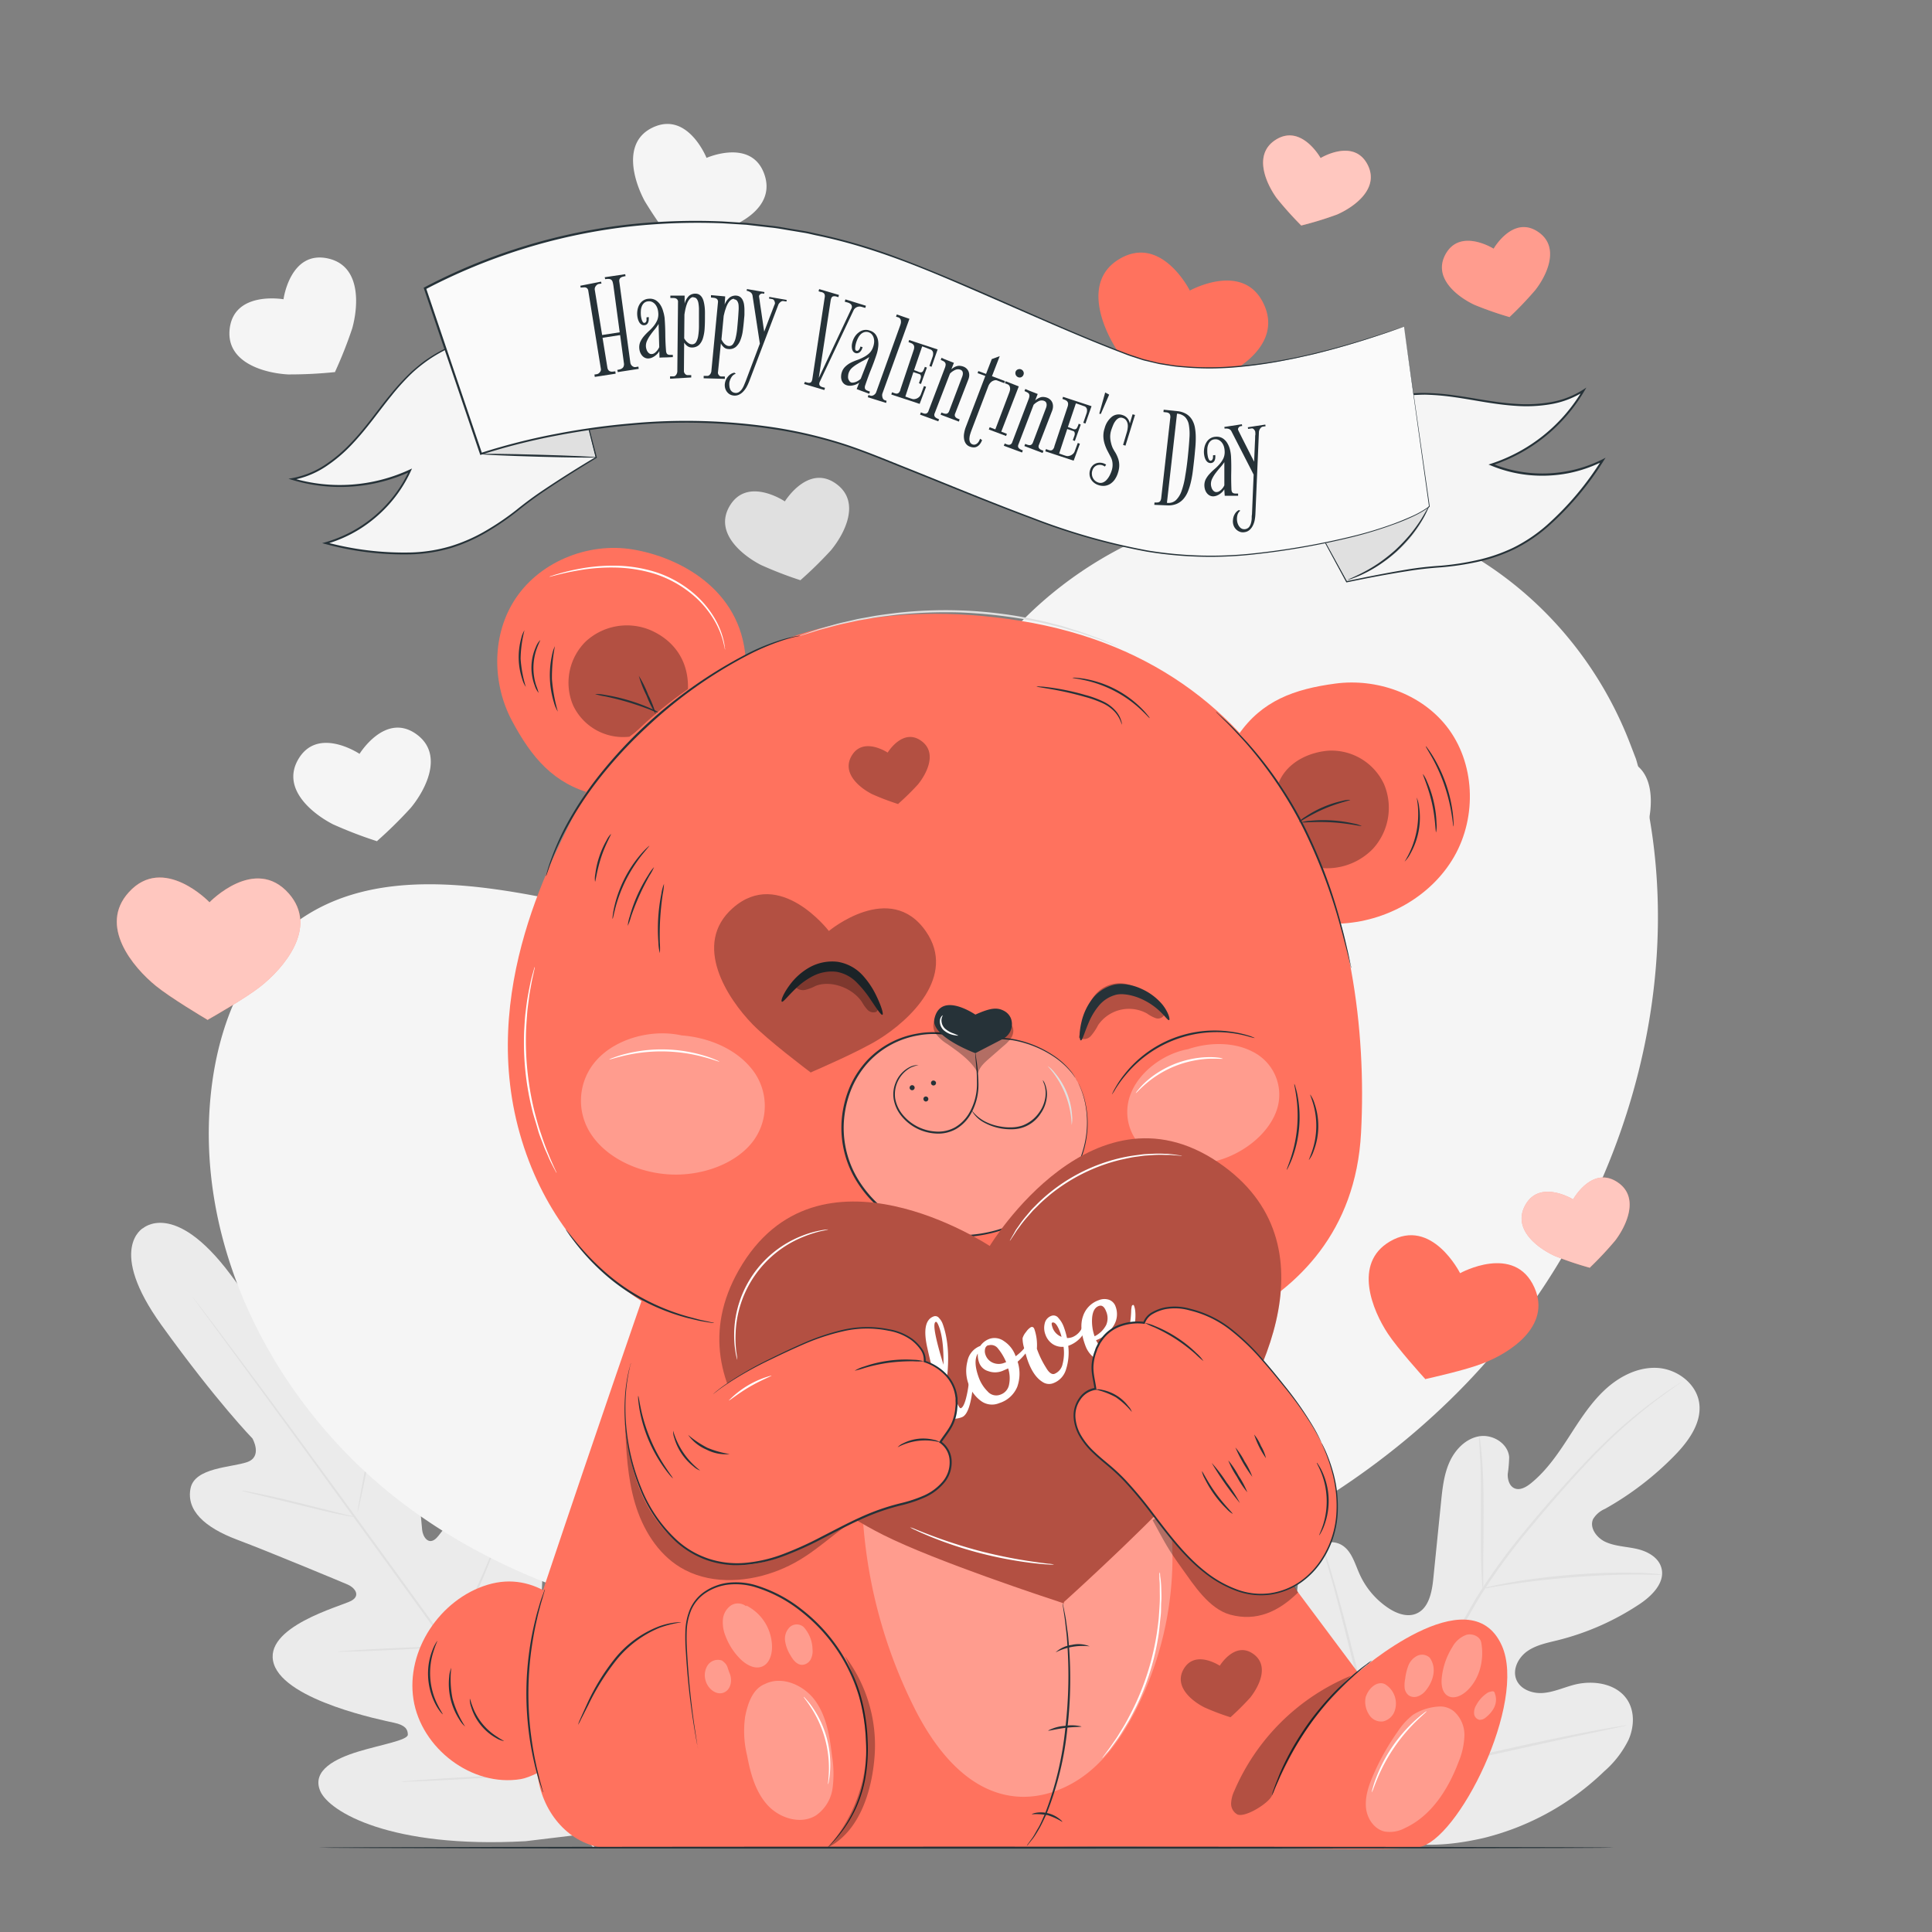 <svg xmlns="http://www.w3.org/2000/svg" viewBox="0 0 500 500"><rect x="0" y="0" width="500" height="500" fill="#808080" stroke="none"/><g id="background-complete"><path d="M113.82,265.32c-14.21-8.38-23.27,10.62-23.27,10.62S71.69,265.93,65,281c-5.87,13.24,8.77,22.34,17.58,25.72,5.59,2.15,17.6,4.8,19.16,5.14v0l0,0,.13,0,0-.13c1.07-1.19,9.3-10.32,12.6-15.31C119.67,288.6,126.3,272.68,113.82,265.32Z" style="fill:#e0e0e0"></path><path d="M216.52,125.3c-7.31-5.45-13.4,4.46-13.4,4.46s-9.78-6.61-14.34,1.29c-4,6.92,3.5,12.78,8.15,15.16a99.85,99.85,0,0,0,10.22,3.95v0h0l.07,0,0-.07a101.48,101.48,0,0,0,7.82-7.67C218.37,138.42,222.94,130.07,216.52,125.3Z" style="fill:#e0e0e0"></path><path d="M421.78,265.17c-6.71-15.08-25.11-4.87-25.11-4.87s-9.56-19.09-23.76-10.69c-12.46,7.38-5.82,23.28-.61,31.16,3.3,5,11.54,14.12,12.61,15.3v0h0l.09.1,0-.13c1.57-.34,13.57-3,19.15-5.16C413,287.52,427.66,278.4,421.78,265.17Z" style="fill:#f5f5f5"></path><path d="M107.89,190.1c-8.11-6-14.84,5-14.84,5s-10.85-7.29-15.89,1.46c-4.42,7.69,3.91,14.16,9.06,16.79a110.91,110.91,0,0,0,11.33,4.35v0l0,0,.08,0,0-.08a113,113,0,0,0,8.65-8.52C110,204.64,115,195.38,107.89,190.1Z" style="fill:#f5f5f5"></path><path d="M84.93,66.9c-9.85-2.22-11.56,10.55-11.56,10.55S60.5,75.17,59.43,85.21C58.5,94,68.73,96.58,74.51,96.9a113.21,113.21,0,0,0,12.12-.6l0,0v0h.08l0-.07a111.07,111.07,0,0,0,4.46-11.29C92.71,79.36,93.58,68.85,84.93,66.9Z" style="fill:#f5f5f5"></path><path d="M197.85,45.21c-3.25-9.56-15-4.35-15-4.35S178,28.69,168.92,33c-8,3.8-4.84,13.87-2.09,19a110,110,0,0,0,6.84,10v0h0l0,.07,0-.08a109.7,109.7,0,0,0,12-2.09C191.29,58.35,200.71,53.6,197.85,45.21Z" style="fill:#f5f5f5"></path><path d="M420,196.44c-9.86-2.22-11.57,10.55-11.57,10.55s-12.87-2.28-13.94,7.76c-.93,8.82,9.31,11.37,15.08,11.69a113.05,113.05,0,0,0,12.12-.6l0,0v0h.08l-.05-.07a110.62,110.62,0,0,0,4.47-11.29C427.8,208.9,428.67,198.39,420,196.44Z" style="fill:#f5f5f5"></path><path d="M37.05,317.8s-9.52,5.34,4.76,25.17,23.52,29.3,23.52,29.3,2.72,4.7-1.37,6.12-13.57,1.37-14.65,6.8c-1.12,5.64,3.53,10.07,12.06,13.28s27,10.92,28.65,11.63,3.49,2.78.86,4.2-23.11,6.78-20,16.35,28.38,14.6,31.13,15.2,3.54,1.61,3.54,3.07-7,2.61-12.81,4.38-12.14,4.83-9.87,10.2,18.23,14.93,53.15,13l16.11-1.94,6.65-14.89c12.28-32.74,7.94-50.84,3.5-54.61s-9.27,1.39-12.68,6.36-6.63,11.36-8,10.92-2.11-1.5-1.86-4.31,3-28.4-5.18-34.25S115.1,395.88,113,398s-3.58-.31-3.75-2.08-2-21.71-2.51-30.81-3.35-14.87-9.06-15.49c-5.51-.59-8.3,8.47-10.88,11.94s-6.24-.52-6.24-.52-6.28-11.66-20.92-31.22-22.75-11.86-22.75-11.86" style="fill:#ebebeb"></path><path d="M153.56,478.21c-10.69-14.41-29.27-40.34-45.33-62.52S77.61,373.46,67,359l-12.6-17.11c-1.47-2-2.62-3.58-3.42-4.66L50.09,336c-.19-.27-.28-.42-.28-.42l.32.39.92,1.19,3.5,4.6c3,4,7.38,9.81,12.73,17,10.69,14.41,25.3,34.44,41.36,56.61s34.59,48.15,45.21,62.61" style="fill:#e0e0e0"></path><path d="M62.58,385.8a5.81,5.81,0,0,1,1.16.14c.75.12,1.82.32,3.14.59,2.65.53,6.28,1.36,10.27,2.35l10.22,2.57,3.1.76a5.07,5.07,0,0,1,1.12.32,4.56,4.56,0,0,1-1.16-.13c-.75-.12-1.82-.32-3.14-.6-2.64-.56-6.26-1.44-10.26-2.43l-10.22-2.49-3.11-.75A4.69,4.69,0,0,1,62.58,385.8Z" style="fill:#e0e0e0"></path><path d="M92.53,391.34c-.13,0,1.25-7.6,3.09-16.9s3.44-16.83,3.58-16.8-1.24,7.59-3.09,16.9S92.67,391.36,92.53,391.34Z" style="fill:#e0e0e0"></path><path d="M115.66,426.51a5.31,5.31,0,0,1,.5-1.09c.41-.78.91-1.75,1.5-2.9,1.27-2.44,3-5.82,4.77-9.62s3.28-7.29,4.34-9.83l1.25-3a6.56,6.56,0,0,1,.52-1.09,5.79,5.79,0,0,1-.33,1.16c-.25.73-.62,1.78-1.11,3.06-1,2.58-2.43,6.1-4.21,9.91s-3.57,7.18-4.91,9.58c-.68,1.2-1.24,2.17-1.65,2.82A5.72,5.72,0,0,1,115.66,426.51Z" style="fill:#e0e0e0"></path><path d="M87.47,427.46a5.43,5.43,0,0,1,1.09-.15l3-.22c2.54-.16,6-.35,9.92-.54s7.39-.31,9.93-.39l3-.06a5.15,5.15,0,0,1,1.11,0,4.19,4.19,0,0,1-1.1.15l-3,.22c-2.54.16-6,.36-9.93.54s-7.38.32-9.92.39l-3,.06A4.32,4.32,0,0,1,87.47,427.46Z" style="fill:#e0e0e0"></path><path d="M103.94,461.1a8.74,8.74,0,0,1,1.41-.17l3.85-.3c3.25-.23,7.74-.51,12.71-.79s9.46-.51,12.72-.64l3.86-.14a7.19,7.19,0,0,1,1.42,0,9.32,9.32,0,0,1-1.41.18l-3.85.29c-3.25.23-7.75.51-12.71.79s-9.46.51-12.72.64l-3.86.14A7.13,7.13,0,0,1,103.94,461.1Z" style="fill:#e0e0e0"></path><path d="M139,458.88a9.93,9.93,0,0,1,.6-1.39l1.77-3.74c1.49-3.15,3.53-7.52,5.65-12.4s3.94-9.35,5.23-12.59l1.52-3.84a8.64,8.64,0,0,1,.62-1.39A8.74,8.74,0,0,1,154,425c-.31.93-.78,2.27-1.38,3.9-1.2,3.28-3,7.78-5.09,12.67s-4.22,9.24-5.8,12.36c-.79,1.56-1.44,2.81-1.92,3.67A8,8,0,0,1,139,458.88Z" style="fill:#e0e0e0"></path><path d="M351,473c-16.88-14.72-18.48-38.84-15.46-60.05.5-3.54.52-7.32,2.54-10.26s6.2-4.64,9.22-2.8c2.5,1.53,3.32,4.72,4.53,7.42a20.76,20.76,0,0,0,7.47,8.85c2.13,1.42,4.86,2.44,7.22,1.45,3.25-1.36,4.07-5.55,4.42-9.09l2-19.77c.36-3.53.74-7.14,2.2-10.38s4.22-6.08,7.68-6.66,7.41,1.8,7.75,5.34a32.93,32.93,0,0,1-.37,4.41c-.06,1.47.44,3.17,1.79,3.73s2.89-.28,4.06-1.2c4-3.18,7-7.51,9.8-11.83s5.56-8.75,9.29-12.29,8.63-6.12,13.72-5.86,10.15,4,10.89,9.06-2.7,9.86-6.3,13.55a79.34,79.34,0,0,1-18.11,13.89,6.57,6.57,0,0,0-3.06,2.65c-1,2.28,1,4.86,3.2,5.88,2.54,1.16,5.43,1.2,8.15,1.82s5.57,2.16,6.33,4.87c1.06,3.77-2.37,7.23-5.61,9.39a67.82,67.82,0,0,1-21.24,9.38c-2.7.67-5.52,1.21-7.82,2.81s-3.9,4.64-2.9,7.27,4.17,3.77,6.94,3.56,5.37-1.43,8.07-2.13c5.06-1.3,11.29-.29,13.95,4.24,1.75,3,1.51,6.84.12,10a26,26,0,0,1-6.29,8.16,68.43,68.43,0,0,1-31.21,17.26c-11.68,2.69-22.23,2.62-33-2.68" style="fill:#ebebeb"></path><path d="M357.88,460.25a317.59,317.59,0,0,1,16.24-32.73l4.69-8.36c1.55-2.74,3.09-5.46,4.75-8A159,159,0,0,1,394,396.94c3.53-4.35,7-8.35,10.35-12.07s6.48-7.12,9.49-10.1a125.6,125.6,0,0,1,15.24-13c1.91-1.39,3.43-2.42,4.47-3.1l1.18-.77a2.18,2.18,0,0,1,.42-.24,2.26,2.26,0,0,1-.38.3l-1.15.82c-1,.72-2.51,1.78-4.39,3.19a133.93,133.93,0,0,0-15.07,13.11c-3,3-6.11,6.41-9.41,10.13S398,393,394.44,397.33a160.21,160.21,0,0,0-10.34,14.16c-1.65,2.55-3.17,5.25-4.72,8l-4.69,8.35a326.44,326.44,0,0,0-16.26,32.65" style="fill:#e0e0e0"></path><path d="M383.75,411.13a8.24,8.24,0,0,1-.18-1.54c-.08-1-.15-2.44-.21-4.23-.12-3.57-.12-8.51-.09-13.95s0-10.37-.22-13.93c-.09-1.78-.17-3.22-.23-4.22a7.33,7.33,0,0,1,0-1.55,6.2,6.2,0,0,1,.29,1.52c.14,1,.3,2.43.44,4.22.29,3.56.43,8.5.41,14s-.07,10.23-.1,13.94v4.23A6.51,6.51,0,0,1,383.75,411.13Z" style="fill:#e0e0e0"></path><path d="M430.09,407.54a10.42,10.42,0,0,1-1.83,0c-1.18,0-2.88-.06-5-.05-4.21,0-10,.21-16.42.72s-12.19,1.23-16.35,1.87c-2.09.3-3.77.59-4.93.79a8.9,8.9,0,0,1-1.82.24,9.86,9.86,0,0,1,1.77-.49c1.15-.28,2.83-.64,4.91-1,4.15-.76,9.94-1.55,16.37-2.07a160.19,160.19,0,0,1,16.48-.52c2.11,0,3.81.15,5,.25A9.14,9.14,0,0,1,430.09,407.54Z" style="fill:#e0e0e0"></path><path d="M358.53,459.48a2.28,2.28,0,0,1-.26-.59l-.6-1.73c-.51-1.5-1.2-3.69-2-6.41-1.63-5.44-3.65-13-5.76-21.43s-4-16-5.57-21.46c-.74-2.66-1.36-4.85-1.81-6.47-.2-.71-.35-1.29-.49-1.76a2.52,2.52,0,0,1-.12-.63,2.1,2.1,0,0,1,.25.59l.6,1.72c.51,1.5,1.2,3.7,2,6.42,1.63,5.44,3.64,13,5.75,21.42s4.06,16,5.57,21.46c.75,2.66,1.36,4.85,1.82,6.47l.48,1.77A2.78,2.78,0,0,1,358.53,459.48Z" style="fill:#e0e0e0"></path><path d="M421,446.53a2.62,2.62,0,0,1-.62.18l-1.82.4-6.69,1.4c-5.65,1.18-13.43,2.9-22,4.81s-16.4,3.57-22.08,4.64c-2.83.53-5.13.94-6.73,1.19l-1.83.27a2.67,2.67,0,0,1-.65.06s.21-.09.62-.19l1.82-.4,6.69-1.39c5.64-1.18,13.43-2.91,22-4.82s16.4-3.57,22.07-4.63c2.84-.54,5.14-.95,6.74-1.19l1.83-.28A1.89,1.89,0,0,1,421,446.53Z" style="fill:#e0e0e0"></path></g><g id="background-simple"><path d="M423.41,196.47l-1.51-3.93c-12.7-33.1-42.16-57-77.06-61.06a92.59,92.59,0,0,0-13.53-.58c-32.59,1-64.17,19.82-81,48.15-9.89,16.67-15.47,36.9-30.66,48.8-19.77,15.48-47.78,11-72.16,5.81s-52.43-9.61-72.13,6C63,249.37,56.8,265.29,54.81,281c-5.26,41.54,16.75,83.51,49.9,108.4s75.79,34.29,117.15,33.47c57.94-1.15,116.7-22.48,157.31-64.5S439.64,252.68,423.41,196.47Z" style="fill:#f5f5f5"></path></g><g id="Bear"><path d="M254.26,371.45a4.93,4.93,0,0,1-1.39.49,1.84,1.84,0,0,1-.89,0q-.51-.23-2.36-3.81A89.54,89.54,0,0,1,245.39,358q-1.94-5.41.51-6.68a1,1,0,0,1,1.15.2,3.28,3.28,0,0,1,.87,1.06,24.07,24.07,0,0,1,2.27,10.58c.85,1.79,1.61,3.35,2.28,4.65s1.13,1.9,1.36,1.78.62-.91.8-2.12a23,23,0,0,0,.15-4.38c-.09-1.7-.06-2.59.08-2.66s.25,0,.34.15a8.83,8.83,0,0,1,.53,3.31C255.9,368.35,255.4,370.86,254.26,371.45Zm-7-18.15c-.35-.68-.61-1-.78-.89q-.94.49,2.69,8.66A23.33,23.33,0,0,0,247.27,353.3Z" style="fill:#fff"></path><path d="M263.84,357.55a10.49,10.49,0,0,0,1.4-1.63l.51-.85.27-.42a.63.63,0,0,1,.2-.22.26.26,0,0,1,.4.15c.1.19-.05.7-.47,1.52a12,12,0,0,1-1.79,2.55,8.11,8.11,0,0,1,.55,5.21,5.93,5.93,0,0,1-3.32,3.81,3.86,3.86,0,0,1-3.85,0,7.36,7.36,0,0,1-3-3.16,8,8,0,0,1-.81-4.65,4.25,4.25,0,0,1,2.27-3.55,4,4,0,0,1,1.79-1.73,3.32,3.32,0,0,1,2.95.13A6.09,6.09,0,0,1,263.84,357.55Zm-1.24,2.7-1.11.65a4.14,4.14,0,0,1-2.94.41,2.9,2.9,0,0,1-2-1.4,4.94,4.94,0,0,1-.58-2c-.54,1.19-.27,2.85.83,5a7.75,7.75,0,0,0,2.14,2.58,2.37,2.37,0,0,0,2.73.36,2.73,2.73,0,0,0,1.53-2.27A6.6,6.6,0,0,0,262.6,360.25ZM257.9,356a1,1,0,0,0-.56.88,2.09,2.09,0,0,0,.23,1.15,2.75,2.75,0,0,0,1.8,1.49,3.08,3.08,0,0,0,2.27-.24l.39-.2a11,11,0,0,0-2-2.57A1.79,1.79,0,0,0,257.9,356Z" style="fill:#fff"></path><path d="M272.29,360.18a2.79,2.79,0,0,0,1.4-2.24,9.42,9.42,0,0,0-.23-3.57,3.57,3.57,0,0,1-2.39-.33,4.14,4.14,0,0,1-2.09-4,2.14,2.14,0,0,1,1.26-1.74,1.26,1.26,0,0,1,1.45.32,5.37,5.37,0,0,1,1.33,1.71,16.93,16.93,0,0,1,.93,2.19,3.34,3.34,0,0,0,1.12-.33,3.84,3.84,0,0,0,1.8-2.38c.18-.58.34-.91.48-1s.26,0,.37.21a1.42,1.42,0,0,1,0,1,6.15,6.15,0,0,1-3.3,4.08,11.68,11.68,0,0,1,.14,4.9,4.33,4.33,0,0,1-2.3,3.2,2.44,2.44,0,0,1-2.26,0,7.9,7.9,0,0,1-3.45-3.79c-.34-.66-.73-1.54-1.16-2.64a7,7,0,0,1-.62-2.1,3.65,3.65,0,0,1,.58-1.39,3,3,0,0,1,.87-1.09c.32-.16.57-.06.77.33a10.1,10.1,0,0,1,1,4,20,20,0,0,0,2.36,3.69C271.13,360.1,271.78,360.44,272.29,360.18Zm-1.75-10.53c-.17.09-.07.49.29,1.19a3.17,3.17,0,0,0,2,1.51,5.48,5.48,0,0,0-.33-.79C271.7,350,271.05,349.39,270.54,349.65Z" style="fill:#fff"></path><path d="M284.16,356a3.81,3.81,0,0,1-3.53.11,5.5,5.5,0,0,1-2.64-2.53,9.16,9.16,0,0,1-1.25-6,5.26,5.26,0,0,1,2.88-3.74,2.91,2.91,0,0,1,2.08-.33,2.23,2.23,0,0,1,1.54,1.25,4.43,4.43,0,0,1,0,4,7.25,7.25,0,0,1-3.24,3.39A4.57,4.57,0,0,0,282,353.9a2.37,2.37,0,0,0,2.15.05,3.8,3.8,0,0,0,1.49-1.34,5.59,5.59,0,0,0,.74-2,20.83,20.83,0,0,0,.24-5.16c0-.48,0-.82,0-1a.44.44,0,0,1,.18-.42c.12-.06.22,0,.31.17q.82,1.59.52,5.78C287.37,352.94,286.23,355,284.16,356Zm-4.51-4.61a5.61,5.61,0,0,0,2.13-2.63,3.58,3.58,0,0,0-.32-2.78c-.5-1-1-1.28-1.67-1s-1.1,1.22-1.08,2.51A9.21,9.21,0,0,0,279.65,351.42Z" style="fill:#fff"></path><path d="M323.43,395.34l28,37.49s28.89-25.4,37.22-7c6.67,14.72-11.42,50.77-21.52,52.22s-60.38-.7-96.66,0l-112.17.31c-9.42-.05-16.74-7.45-18.76-16.65-2.87-13.07-4.88-32.59,1.61-52,13.71-40.89,24.87-73,24.87-73l129.06-.88Z" style="fill:#FF725E"></path><g style="opacity:0.3"><path d="M301.83,386.28,223.15,390a128.17,128.17,0,0,0,13.48,52c5.33,10.65,13.81,21.66,26.05,22.9,6.82.7,13.68-1.94,18.92-6.14s9-9.82,12.09-15.68A87.41,87.41,0,0,0,301.83,386.28Z" style="fill:#fff"></path></g><g style="opacity:0.3"><path d="M298.29,393.41c3.26,5.93,3.76,7.19,7.73,12.68,2.83,3.92,6.85,10.3,12.38,11.79,6.8,1.84,12.55-.81,17.55-5.77-2-3.41-1-1.38-3-4.79l-32.66-15.1Z"></path></g><path d="M265.72,477.7a3.52,3.52,0,0,1,.36-.55l1.11-1.53c.47-.67.92-1.57,1.52-2.57s1.08-2.24,1.7-3.57a85.26,85.26,0,0,0,5.3-22.22,117.74,117.74,0,0,0,.43-22.89c-.07-1.47-.29-2.78-.4-3.94s-.27-2.16-.4-3-.21-1.39-.28-1.87a3.26,3.26,0,0,1-.07-.66,2.81,2.81,0,0,1,.17.64c.1.48.22,1.09.38,1.86s.35,1.8.49,3,.39,2.47.48,3.94a110.52,110.52,0,0,1-.28,23,81.28,81.28,0,0,1-5.48,22.31c-.65,1.33-1.19,2.55-1.78,3.56s-1.12,1.88-1.61,2.54l-1.2,1.48A2.31,2.31,0,0,1,265.72,477.7Z" style="fill:#263238"></path><g style="opacity:0.3"><path d="M161.75,368.53c.31,6.9.63,13.88,2.59,20.51S170.13,402,176,405.59c7.14,4.36,16.36,4.09,24.24,1.28s12-7,18.71-12c-6.58,3.57-13.61,7.36-20.86,9.25s-12.15.9-18.82-2.5c-5.85-3-10.23-8.38-12.94-14.36s-3.9-12.54-4.57-19.07"></path></g><path d="M126.18,410.14c-12.28,3.72-21.15,17-19.18,29.65s15.13,22.75,27.8,20.64c4.46-.75,14.77-7.5,17.53-11.09l2.9-23.18C148.13,415.46,138.47,406.41,126.18,410.14Z" style="fill:#FF725E"></path><path d="M114.58,443.67s-.22-.19-.55-.58a12.2,12.2,0,0,1-1.2-1.81,17,17,0,0,1-1.27-3,17.36,17.36,0,0,1-.58-7.84,16,16,0,0,1,.83-3.11,11.7,11.7,0,0,1,.92-2c.26-.44.42-.67.45-.65s-.47,1-1,2.74a17.39,17.39,0,0,0-.7,3.06,18.42,18.42,0,0,0,.56,7.63,17.77,17.77,0,0,0,1.14,2.93C114,442.72,114.66,443.61,114.58,443.67Z" style="fill:#263238"></path><path d="M120.38,446.83a7,7,0,0,1-1.52-1.84,17.07,17.07,0,0,1-2.61-11.05,6.77,6.77,0,0,1,.54-2.32,25.42,25.42,0,0,0,.32,7.95A25.75,25.75,0,0,0,120.38,446.83Z" style="fill:#263238"></path><path d="M130.41,450.59a5.91,5.91,0,0,1-2-.78,13.69,13.69,0,0,1-4-3.38,13.49,13.49,0,0,1-2.47-4.65,5.54,5.54,0,0,1-.35-2.15c.08,0,.24.8.7,2a15.55,15.55,0,0,0,6.35,7.83C129.68,450.19,130.44,450.51,130.41,450.59Z" style="fill:#263238"></path><path d="M274.91,471.5a16.56,16.56,0,0,0-3.76-1.73,16.17,16.17,0,0,0-4.13-.23c0-.06.42-.28,1.2-.41a7.56,7.56,0,0,1,3,.14,7.45,7.45,0,0,1,2.77,1.31C274.66,471.06,275,471.45,274.91,471.5Z" style="fill:#263238"></path><path d="M279.88,446.81c0,.15-2,.08-4.33.38s-4.25.83-4.29.68a10.45,10.45,0,0,1,4.22-1.2A10.67,10.67,0,0,1,279.88,446.81Z" style="fill:#263238"></path><path d="M282,426.07a15.62,15.62,0,0,0-8.82,1.57,7.57,7.57,0,0,1,4.2-1.94A7.48,7.48,0,0,1,282,426.07Z" style="fill:#263238"></path><path d="M163.84,142.21c-11.82-2-24.79,3.37-31,13.61-5.59,9.16-5.38,21.3-.32,30.76s10.73,16.26,21.12,18.93l39.33-35.08C191.7,152.36,175.67,144.2,163.84,142.21Z" style="fill:#FF725E"></path><g style="opacity:0.3"><path d="M168.15,163a15.71,15.71,0,0,0-16.62,3.07,15,15,0,0,0-3.21,16.48,14.31,14.31,0,0,0,14.58,8.11L178,179.31C178.64,170.43,173.65,165.31,168.15,163Z"></path></g><path d="M136.08,177.77a6.79,6.79,0,0,1-.92-2,18.21,18.21,0,0,1-.92-5.28,18.54,18.54,0,0,1,.66-5.32,6.7,6.7,0,0,1,.83-2.06,31.9,31.9,0,0,0-1,7.37A32.07,32.07,0,0,0,136.08,177.77Z" style="fill:#263238"></path><path d="M139.4,179.31a5.31,5.31,0,0,1-1-1.85,13,13,0,0,1-.86-5,13.13,13.13,0,0,1,1.13-5,5.3,5.3,0,0,1,1.12-1.79c.07.05-.33.74-.78,1.94a14.93,14.93,0,0,0-.27,9.73A20.59,20.59,0,0,1,139.4,179.31Z" style="fill:#263238"></path><path d="M144.36,184.16a8.92,8.92,0,0,1-1-2.34,24.15,24.15,0,0,1-.52-12.17,9,9,0,0,1,.77-2.42,42.16,42.16,0,0,0-.77,8.52A42.61,42.61,0,0,0,144.36,184.16Z" style="fill:#263238"></path><path d="M170.76,184.58a14.78,14.78,0,0,1-2.42-.87c-1.48-.57-3.53-1.31-5.84-2s-4.44-1.18-6-1.51a14,14,0,0,1-2.5-.59,10.94,10.94,0,0,1,2.56.23,47,47,0,0,1,6.07,1.38,46.15,46.15,0,0,1,5.83,2.15A11.06,11.06,0,0,1,170.76,184.58Z" style="fill:#263238"></path><path d="M169.77,184.93a27.82,27.82,0,0,1-2.44-4.9,28,28,0,0,1-2-5.12,29.45,29.45,0,0,1,2.43,4.91A29.27,29.27,0,0,1,169.77,184.93Z" style="fill:#263238"></path><path d="M187.66,168.11c-.06,0-.17-.77-.52-2.14a21.56,21.56,0,0,0-2.31-5.48,25.35,25.35,0,0,0-5.72-6.68,29.35,29.35,0,0,0-9.41-5.22A36.7,36.7,0,0,0,159,146.88a48.28,48.28,0,0,0-8.84.66c-2.5.41-4.49.87-5.87,1.22l-1.58.4a2.15,2.15,0,0,1-.56.11,2.38,2.38,0,0,1,.53-.21c.35-.11.87-.3,1.56-.49a54.71,54.71,0,0,1,5.86-1.39,46.27,46.27,0,0,1,8.91-.78,36.14,36.14,0,0,1,10.82,1.7,28.9,28.9,0,0,1,9.56,5.34,25.34,25.34,0,0,1,5.73,6.86,20.32,20.32,0,0,1,2.19,5.63,13.59,13.59,0,0,1,.27,1.61A3.08,3.08,0,0,1,187.66,168.11Z" style="fill:#fff"></path><path d="M374.33,187.91c-6.66-8.41-18.12-12.42-28.75-11s-19,4.43-25.08,13.25l26.06,48.88c12-.42,23.8-6.94,29.77-17.34S381.77,197.32,374.33,187.91Z" style="fill:#FF725E"></path><g style="opacity:0.3"><path d="M358.21,203a15,15,0,0,0-14.35-8.73c-5.94.43-13.94,4.13-13.94,13.58l9,16.23a16.55,16.55,0,0,0,16.41-4.43A15.73,15.73,0,0,0,358.21,203Z"></path></g><path d="M376.18,213.89c-.08,0-.19-1.24-.51-3.21A44.64,44.64,0,0,0,370.59,196c-1-1.75-1.65-2.78-1.58-2.83s.23.21.57.66.8,1.13,1.33,2A37.24,37.24,0,0,1,376,210.63c.11,1,.17,1.82.18,2.38A2.72,2.72,0,0,1,376.18,213.89Z" style="fill:#263238"></path><path d="M371.65,215.39c-.16,0-.14-3.49-1.09-7.66s-2.45-7.32-2.29-7.39a8.19,8.19,0,0,1,1.08,2,28.68,28.68,0,0,1,1.72,5.26,29,29,0,0,1,.7,5.48A7.54,7.54,0,0,1,371.65,215.39Z" style="fill:#263238"></path><path d="M363.5,223a23.22,23.22,0,0,0,3.13-16.61,8.1,8.1,0,0,1,.64,2.48,18.78,18.78,0,0,1-.13,6.21,19.19,19.19,0,0,1-2.13,5.84A8.17,8.17,0,0,1,363.5,223Z" style="fill:#263238"></path><path d="M291.3,350.34s58.24-5.65,60.94-57.18c2.85-54.31-16.9-121-88.14-132.49S156,195.55,150,208s-26.9,48.33-14.94,87.19S180.89,346,194.35,348.5Z" style="fill:#FF725E"></path><g style="opacity:0.3"><path d="M278.33,279c-3.77-6.42-14.07-11-21.47-10.12l-6.66.32c-8.27-3.77-18.74-1.54-25.14,4.92s-8.59,16.59-5.94,25.29a29.58,29.58,0,0,0,18.44,18.74,34.62,34.62,0,0,0,26.49-2,31.83,31.83,0,0,0,15.29-15.65C282.24,293.63,282.11,285.39,278.33,279Z" style="fill:#fff"></path></g><path d="M278.33,279a15.33,15.33,0,0,1,.92,1.64,20.8,20.8,0,0,1,1.73,5.11,24.57,24.57,0,0,1,.24,8.53,26,26,0,0,1-4,10.56,32.29,32.29,0,0,1-9.72,9.61,36,36,0,0,1-14.73,5.4,35.3,35.3,0,0,1-8.54.08,31.75,31.75,0,0,1-8.62-2.26,30.54,30.54,0,0,1-14-12.09,26.24,26.24,0,0,1-3.69-16.65,27.73,27.73,0,0,1,2.16-8,24.51,24.51,0,0,1,4.42-6.61,23.23,23.23,0,0,1,12.92-6.83A21.91,21.91,0,0,1,250.28,269l-.09,0,6.92-.32a20.47,20.47,0,0,1,6.19.45,28,28,0,0,1,9.12,3.87,20,20,0,0,1,4.69,4.17,11.62,11.62,0,0,1,.94,1.34,4.68,4.68,0,0,1,.28.48s-.12-.15-.33-.45a12.1,12.1,0,0,0-1-1.3,20.73,20.73,0,0,0-4.72-4.06,27.77,27.77,0,0,0-9.07-3.74,20.25,20.25,0,0,0-6.1-.41l-6.92.36h0l0,0a21.62,21.62,0,0,0-12.61-1.42,22.79,22.79,0,0,0-12.65,6.73,23.79,23.79,0,0,0-4.31,6.48,27,27,0,0,0-2.11,7.82,25.68,25.68,0,0,0,3.62,16.32,30.19,30.19,0,0,0,13.77,11.89,31.79,31.79,0,0,0,8.47,2.24,35.18,35.18,0,0,0,23-5.36,32,32,0,0,0,9.66-9.44,26.07,26.07,0,0,0,4-10.4,24.86,24.86,0,0,0-.15-8.45,21.44,21.44,0,0,0-1.64-5.1c-.23-.57-.48-1-.61-1.26Z" style="fill:#263238"></path><path d="M251.5,287.36a10.39,10.39,0,0,0,3.21,2.77,13.53,13.53,0,0,0,4.36,1.44,13.32,13.32,0,0,0,2.71.19,9.41,9.41,0,0,0,2.85-.48,9.2,9.2,0,0,0,4.32-3.4,8.75,8.75,0,0,0,1.62-4.22,7.4,7.4,0,0,0-.32-3.06,7.85,7.85,0,0,1-.39-1.09,3.58,3.58,0,0,1,.58,1,7.18,7.18,0,0,1,.5,3.16,9,9,0,0,1-1.59,4.47,8.8,8.8,0,0,1-7.55,4.11,14.24,14.24,0,0,1-7.27-1.82,8,8,0,0,1-2.43-2.08,4.6,4.6,0,0,1-.48-.73A1,1,0,0,1,251.5,287.36Z" style="fill:#263238"></path><path d="M237.74,275.64a9.63,9.63,0,0,0-2,.63,7.88,7.88,0,0,0-4.08,7.93,9.05,9.05,0,0,0,1.73,4,12,12,0,0,0,8.74,4.64,9,9,0,0,0,5.06-1.1,10.27,10.27,0,0,0,3.47-3.4,15.12,15.12,0,0,0,2.18-8,54.25,54.25,0,0,0-.31-5.71c-.05-.63-.09-1.14-.12-1.56a1.8,1.8,0,0,1,0-.55,2.56,2.56,0,0,1,.11.54c.06.41.13.92.22,1.54a45.17,45.17,0,0,1,.48,5.74,15.16,15.16,0,0,1-2.15,8.24,10.46,10.46,0,0,1-3.62,3.59,9.36,9.36,0,0,1-5.34,1.18,12.32,12.32,0,0,1-9.09-4.87,9.35,9.35,0,0,1-1.77-4.26,7.87,7.87,0,0,1,.53-4,7.66,7.66,0,0,1,3.88-4.18A4.76,4.76,0,0,1,237.74,275.64Z" style="fill:#263238"></path><g style="opacity:0.3"><path d="M324,272.09c-4.61-2.36-10.87-2.46-16.53-.57-6.56,1.21-12.66,6-14.81,11.49a12.73,12.73,0,0,0,4.85,15.43c5,3.35,12.72,3.78,19.44,1.32,6.39-2.33,11.93-7.32,13.61-12.92A12.42,12.42,0,0,0,324,272.09Z" style="fill:#fff"></path></g><g style="opacity:0.3"><path d="M238.47,191.77c-4.8-3.53-8.74,3-8.74,3s-6.42-4.28-9.37.9c-2.59,4.55,2.34,8.35,5.39,9.88a67.76,67.76,0,0,0,6.69,2.54v0h.05V208a65.23,65.23,0,0,0,5.09-5C239.73,200.35,242.69,194.87,238.47,191.77Z"></path></g><path d="M324.71,268.65a14.51,14.51,0,0,1-1.65-.42,30.55,30.55,0,0,0-31.64,9.86,32.09,32.09,0,0,0-2.73,3.73,12.39,12.39,0,0,1-.92,1.43,2.1,2.1,0,0,1,.17-.41c.13-.26.3-.65.58-1.12a26.44,26.44,0,0,1,2.61-3.86A29.71,29.71,0,0,1,318.57,267a28.26,28.26,0,0,1,4.55,1c.53.16.92.33,1.19.43S324.72,268.63,324.71,268.65Z" style="fill:#263238"></path><path d="M158.53,237.81a2.76,2.76,0,0,1,.05-.85,19.83,19.83,0,0,1,.4-2.28,31.49,31.49,0,0,1,2.59-7.19,31.15,31.15,0,0,1,4.23-6.36,21.86,21.86,0,0,1,1.59-1.68c.4-.38.63-.57.66-.55s-.77.94-2,2.46a39.33,39.33,0,0,0-4.05,6.36,38.31,38.31,0,0,0-2.69,7.05C158.83,236.63,158.62,237.82,158.53,237.81Z" style="fill:#263238"></path><path d="M162.47,239.6a9.56,9.56,0,0,1,.5-2.41,39.71,39.71,0,0,1,2-5.57,40.51,40.51,0,0,1,2.83-5.21,10.47,10.47,0,0,1,1.47-2,13.53,13.53,0,0,1-1.16,2.16c-.74,1.31-1.72,3.14-2.66,5.24s-1.66,4-2.15,5.46A15.09,15.09,0,0,1,162.47,239.6Z" style="fill:#263238"></path><path d="M170.77,246.67a11.5,11.5,0,0,1-.37-2.62,47,47,0,0,1-.06-6.4,47.92,47.92,0,0,1,.82-6.35,11.43,11.43,0,0,1,.68-2.56,16.14,16.14,0,0,1-.32,2.63c-.23,1.61-.51,3.84-.66,6.31s-.14,4.72-.1,6.35A16.06,16.06,0,0,1,170.77,246.67Z" style="fill:#263238"></path><path d="M333,302.76c-.08,0,.44-1.2,1.08-3.15a34.88,34.88,0,0,0,1.4-15.8c-.28-2-.59-3.26-.51-3.29a2.89,2.89,0,0,1,.31.85,19.88,19.88,0,0,1,.57,2.39,30.45,30.45,0,0,1-1.42,16,22.75,22.75,0,0,1-1,2.26A3,3,0,0,1,333,302.76Z" style="fill:#263238"></path><path d="M338.75,300.2c-.08,0,.37-.92.86-2.41a20.37,20.37,0,0,0,.25-12.07c-.44-1.52-.85-2.41-.77-2.45a7.81,7.81,0,0,1,1.12,2.33,18,18,0,0,1-.25,12.32A7.74,7.74,0,0,1,338.75,300.2Z" style="fill:#263238"></path><g style="opacity:0.3"><path d="M262.16,266a3.56,3.56,0,0,0-3.46-2.23,16.05,16.05,0,0,0-4.3.88,19.36,19.36,0,0,1-12.43-.88,3.67,3.67,0,0,0,.09,3.56,10.24,10.24,0,0,0,3.06,2.83c3,2.12,6.23,4.33,8,7.6.34-1.54,1.59-2.69,2.78-3.73l3.83-3.35a9.88,9.88,0,0,0,1.91-2A3.39,3.39,0,0,0,262.16,266Z"></path></g><path d="M260.07,261.74c-1.94-1.14-3.71-.92-7.65.84,0,0-9-6.21-10.6,1.11-1,4.56,10.6,8.87,10.6,8.87l7.08-3.67a4.27,4.27,0,0,0,2.11-5.36A3.78,3.78,0,0,0,260.07,261.74Z" style="fill:#263238"></path><path d="M248,268c0,.07-.47,0-1.19-.13a5.58,5.58,0,0,1-2.63-1.3,3.06,3.06,0,0,1-.88-2.82c.21-.78.7-1,.72-1s-.28.39-.36,1.06a3,3,0,0,0,.89,2.38,6.63,6.63,0,0,0,2.37,1.32C247.6,267.8,248,268,248,268Z" style="fill:#fff"></path><path d="M154,228.18a5.77,5.77,0,0,1,.06-1.94,23.63,23.63,0,0,1,2.94-8.82,6,6,0,0,1,1.11-1.58c.14.08-1.4,2.59-2.52,6S154.13,228.2,154,228.18Z" style="fill:#263238"></path><g style="opacity:0.3"><path d="M226.76,259.21a28.14,28.14,0,0,0-3.39-6,10.92,10.92,0,0,0-5.9-4,8.6,8.6,0,0,0-5.59.76,20.24,20.24,0,0,0-4.27,3.09l-2.14,1.85a2.72,2.72,0,0,0,2.79,1.3,11.22,11.22,0,0,0,2.8-1.05c3.87-1.56,9.56.43,12.05,4.22a9.93,9.93,0,0,0,1.4,1.95,2.1,2.1,0,0,0,2.19.56C227.56,261.44,227.2,260.17,226.76,259.21Z"></path></g><path d="M228.38,262.62c-.34.18-1.45-1.53-3.23-4.16a27.62,27.62,0,0,0-3.42-4.18,9.54,9.54,0,0,0-5.31-2.79,10.64,10.64,0,0,0-6,1.1,18.69,18.69,0,0,0-4.31,3.07c-2.25,2.14-3.44,3.78-3.77,3.58s.33-2.16,2.42-4.83a16.28,16.28,0,0,1,4.54-3.94,12.08,12.08,0,0,1,7.44-1.56,11.18,11.18,0,0,1,6.68,3.69,21.41,21.41,0,0,1,3.29,4.93C228.17,260.51,228.68,262.47,228.38,262.62Z" style="fill:#263238"></path><g style="opacity:0.3"><path d="M299.93,259.86a27.37,27.37,0,0,0-6-4.27,8.26,8.26,0,0,0-11.67,3.71,27.87,27.87,0,0,0-2.16,5.91l-.92,3.28a2.38,2.38,0,0,0,3.1-.34,13.65,13.65,0,0,0,1.91-2.85,9.67,9.67,0,0,1,12.67-3,9.27,9.27,0,0,0,2.21,1.19,1.88,1.88,0,0,0,2.2-.76C301.77,261.73,300.81,260.61,299.93,259.86Z"></path></g><path d="M302.57,264c-.38.18-1.29-1.5-3.57-3.29a17.2,17.2,0,0,0-4.34-2.49,14.81,14.81,0,0,0-2.8-.78,12.16,12.16,0,0,0-1.48-.15,6.76,6.76,0,0,0-1.42.12,8.56,8.56,0,0,0-4.69,3,17.3,17.3,0,0,0-2.55,4.32c-1.15,2.72-1.62,4.59-2,4.53s-.53-2,.25-5.13a15.76,15.76,0,0,1,2.4-5.2,10.24,10.24,0,0,1,6.07-4.11,8.22,8.22,0,0,1,2-.16,13.9,13.9,0,0,1,1.86.23A14.12,14.12,0,0,1,295.6,256a15.15,15.15,0,0,1,4.66,3.34,10.33,10.33,0,0,1,2.1,3.21C302.69,263.39,302.72,263.91,302.57,264Z" style="fill:#263238"></path><path d="M241.16,279.78a.69.69,0,0,1,1.06.32.65.65,0,1,1-1.16-.2" style="fill:#263238"></path><path d="M235.64,281a.65.65,0,1,1-.11.12" style="fill:#263238"></path><path d="M239.18,283.93a.65.65,0,1,1,.31,1.13.69.69,0,0,1-.42-1" style="fill:#263238"></path><path d="M290.32,187.56a8.2,8.2,0,0,0-1.73-3.23,10.08,10.08,0,0,0-3.2-2.33,28.3,28.3,0,0,0-4.65-1.66,82.76,82.76,0,0,0-8.8-2c-2.28-.4-3.7-.59-3.69-.66a3.14,3.14,0,0,1,1,0c.65,0,1.59.13,2.74.28a61.94,61.94,0,0,1,8.89,1.9,26.92,26.92,0,0,1,4.72,1.73,9.83,9.83,0,0,1,3.26,2.52,6.65,6.65,0,0,1,1.32,2.46A2.3,2.3,0,0,1,290.32,187.56Z" style="fill:#263238"></path><path d="M297.55,185.86c-.07.06-.91-.93-2.44-2.35a31,31,0,0,0-14.24-7.44c-2-.45-3.33-.57-3.32-.66a2.86,2.86,0,0,1,.92,0,21.84,21.84,0,0,1,2.47.31,27.69,27.69,0,0,1,7.78,2.68,27.36,27.36,0,0,1,6.64,4.86,19.82,19.82,0,0,1,1.67,1.86A3.08,3.08,0,0,1,297.55,185.86Z" style="fill:#263238"></path><path d="M349.72,250.57a4.05,4.05,0,0,1-.22-.74q-.21-.81-.54-2.16c-.23-.94-.52-2.09-.87-3.41s-.73-2.85-1.21-4.51a140.64,140.64,0,0,0-9.5-25.19,105.49,105.49,0,0,0-15-22.33c-2.32-2.56-4.23-4.6-5.63-5.92l-1.58-1.57a4.26,4.26,0,0,1-.53-.58,4.08,4.08,0,0,1,.6.5l1.65,1.5c1.45,1.28,3.41,3.29,5.76,5.83a100.48,100.48,0,0,1,15.16,22.34,131.4,131.4,0,0,1,9.39,25.33c.46,1.67.83,3.19,1.14,4.53s.59,2.49.78,3.43.34,1.64.45,2.19A3.66,3.66,0,0,1,349.72,250.57Z" style="fill:#263238"></path><path d="M349.45,207c0,.16-3.18.77-6.84,2.36s-6.33,3.47-6.42,3.34a6.77,6.77,0,0,1,1.67-1.35,27.25,27.25,0,0,1,4.54-2.47,27.81,27.81,0,0,1,4.92-1.6A7.66,7.66,0,0,1,349.45,207Z" style="fill:#263238"></path><path d="M352.39,213.76c0,.16-3.44-.69-7.73-.94s-7.77.14-7.79,0a7.82,7.82,0,0,1,2.27-.4,33.53,33.53,0,0,1,5.55-.1,34.1,34.1,0,0,1,5.5.78A8.79,8.79,0,0,1,352.39,213.76Z" style="fill:#263238"></path><path d="M207.19,164.5a.75.75,0,0,1-.24.08l-.69.15c-.62.11-1.51.36-2.65.67a59,59,0,0,0-9.31,3.77,117,117,0,0,0-27,19.09,115.25,115.25,0,0,0-12.36,13.42,91.11,91.11,0,0,0-8.19,12.45,73.6,73.6,0,0,0-4.18,9.14c-.43,1.1-.69,2-.91,2.58-.09.27-.17.49-.24.67s-.09.23-.1.22a.91.91,0,0,1,0-.24l.19-.68c.19-.6.42-1.5.82-2.62a68.42,68.42,0,0,1,4-9.25,89,89,0,0,1,8.14-12.56,118.22,118.22,0,0,1,39.59-32.55,54.48,54.48,0,0,1,9.42-3.63c1.16-.28,2.06-.5,2.69-.58l.7-.11Z" style="fill:#263238"></path><path d="M289.58,167.39a6.91,6.91,0,0,1-.82-.28l-2.31-.88-1.66-.64c-.61-.23-1.29-.44-2-.69-1.44-.48-3.07-1.09-4.92-1.58l-2.89-.84c-1-.29-2.07-.51-3.16-.79-2.18-.57-4.55-1-7-1.48a128.06,128.06,0,0,0-16.37-1.71,125.57,125.57,0,0,0-16.45.61c-2.52.32-4.91.57-7.12,1-1.11.2-2.19.35-3.21.57l-2.94.64c-1.88.38-3.54.88-5,1.25-.73.2-1.42.37-2,.55l-1.7.54-2.36.72a5.13,5.13,0,0,1-.84.22,4.41,4.41,0,0,1,.8-.32l2.34-.82,1.69-.57c.62-.2,1.31-.38,2-.6,1.47-.4,3.13-.93,5-1.32l2.94-.68c1-.23,2.1-.39,3.21-.6,2.22-.45,4.62-.73,7.14-1.06a113.41,113.41,0,0,1,33,1.11c2.49.5,4.87.94,7.05,1.53,1.09.29,2.16.52,3.17.82L278,163c1.85.52,3.47,1.16,4.91,1.66l2,.73,1.65.69,2.27,1A4.08,4.08,0,0,1,289.58,167.39Z" style="fill:#e0e0e0"></path><path d="M144.05,303.56a1.92,1.92,0,0,1-.29-.48c-.2-.37-.45-.84-.75-1.42s-.71-1.37-1.09-2.28-.89-1.92-1.31-3.09-1-2.44-1.38-3.84-.88-2.89-1.32-4.48a72.66,72.66,0,0,1-2.25-21.24c.1-1.65.17-3.21.35-4.67s.34-2.8.55-4,.43-2.33.63-3.3.4-1.79.59-2.46.32-1.14.43-1.55a2,2,0,0,1,.19-.52,2.09,2.09,0,0,1-.08.55l-.34,1.56c-.16.68-.34,1.51-.51,2.48s-.4,2.06-.55,3.3-.37,2.56-.48,4-.22,3-.3,4.63a76.5,76.5,0,0,0,2.23,21.11c.43,1.58.8,3.09,1.27,4.47s.88,2.67,1.31,3.83.86,2.2,1.23,3.11.72,1.69,1,2.32l.66,1.45A2.48,2.48,0,0,1,144.05,303.56Z" style="fill:#fff"></path><path d="M277.34,291.16a23.55,23.55,0,0,0-6.25-15.3,7.45,7.45,0,0,1,1.83,1.71,18.82,18.82,0,0,1,3.16,5.17,19.09,19.09,0,0,1,1.37,5.91A7.64,7.64,0,0,1,277.34,291.16Z" style="fill:#e0e0e0"></path><g style="opacity:0.3"><path d="M171.72,268c8.49-.75,17.42,2.35,22.29,8a15.27,15.27,0,0,1,.73,19.55c-4.33,5.55-12.66,8.67-20.75,8.42-8.51-.26-16.8-4.2-20.89-10.25a15.65,15.65,0,0,1,1.46-19.54c5.09-5.53,14.66-8.15,22.74-6" style="fill:#fff"></path></g><path d="M186.2,274.76c0,.09-1.55-.53-4.09-1.21a42.25,42.25,0,0,0-20.32-.4c-2.56.59-4.11,1.14-4.14,1.05a5.11,5.11,0,0,1,1.06-.46,26.51,26.51,0,0,1,3-.95,38.22,38.22,0,0,1,10.28-1.2,37.78,37.78,0,0,1,10.23,1.61,25.18,25.18,0,0,1,2.95,1.06A5.32,5.32,0,0,1,186.2,274.76Z" style="fill:#fff"></path><path d="M316.48,274c0,.1-1.42-.07-3.68,0a26.5,26.5,0,0,0-3.94.5,26.66,26.66,0,0,0-9,3.56,26.35,26.35,0,0,0-3.21,2.34c-1.73,1.47-2.63,2.56-2.71,2.5a3.53,3.53,0,0,1,.59-.81,18.14,18.14,0,0,1,1.87-2,23.51,23.51,0,0,1,3.2-2.47,27.44,27.44,0,0,1,4.4-2.27,26.57,26.57,0,0,1,4.76-1.36,24.09,24.09,0,0,1,4-.4,17.62,17.62,0,0,1,2.72.15A4,4,0,0,1,316.48,274Z" style="fill:#fff"></path><g style="opacity:0.3"><path d="M239.6,241c-9.24-13.29-25.09-.06-25.09-.06S201.79,224.3,189.65,235c-10.65,9.4-1.32,23.5,5.15,30.13,4.11,4.19,13.73,11.47,15,12.42v0l0,0,.1.08,0-.13c1.44-.62,12.52-5.4,17.5-8.5C235.29,264.13,247.71,252.66,239.6,241Z"></path></g><path d="M184.81,342.38a1.4,1.4,0,0,1-.47,0l-1.35-.21c-.58-.11-1.3-.2-2.12-.38l-2.78-.65a53.66,53.66,0,0,1-15.15-6.54,51.22,51.22,0,0,1-7.23-5.55,56.7,56.7,0,0,1-5.16-5.36c-1.37-1.61-2.4-3-3.09-3.94-.3-.45-.56-.82-.77-1.12s-.26-.4-.24-.41a2.12,2.12,0,0,1,.32.34l.86,1.06c.73.92,1.8,2.26,3.2,3.83a61.88,61.88,0,0,0,5.2,5.24,53.07,53.07,0,0,0,7.19,5.47,56.69,56.69,0,0,0,15,6.62l2.74.73c.82.2,1.53.33,2.1.46l1.33.3A2.19,2.19,0,0,1,184.81,342.38Z" style="fill:#263238"></path><path d="M180.68,452.6l-.09-.35c-.05-.26-.12-.6-.21-1-.17-.91-.42-2.25-.7-4-.57-3.47-1.3-8.51-1.83-14.78-.13-1.56-.25-3.21-.35-4.92a49.64,49.64,0,0,1-.13-5.37,16.09,16.09,0,0,1,1.17-5.65,10.66,10.66,0,0,1,3.92-4.7,13.91,13.91,0,0,1,6-2.22,18.09,18.09,0,0,1,6.69.51,36,36,0,0,1,12.43,6.45,44,44,0,0,1,15.11,22.09,48.75,48.75,0,0,1,1.85,11.68,43.36,43.36,0,0,1-.67,10.28,33,33,0,0,1-2.69,8.06,33.63,33.63,0,0,1-3.38,5.45,30,30,0,0,1-2.65,3.07l-.74.75a1.79,1.79,0,0,1-.26.24,2.16,2.16,0,0,1,.22-.28l.71-.78a36.64,36.64,0,0,0,2.56-3.12,33.8,33.8,0,0,0,3.27-5.46,33,33,0,0,0,2.6-8,42.81,42.81,0,0,0,.59-10.19,48.3,48.3,0,0,0-1.87-11.57,43.75,43.75,0,0,0-15-21.81,35.85,35.85,0,0,0-12.25-6.37,17.76,17.76,0,0,0-6.5-.51,13.44,13.44,0,0,0-5.83,2.13,10.19,10.19,0,0,0-3.77,4.48,15.88,15.88,0,0,0-1.16,5.49,52,52,0,0,0,.1,5.33c.09,1.71.2,3.35.32,4.91.48,6.26,1.15,11.31,1.66,14.78.26,1.71.46,3.06.61,4,.06.44.12.78.16,1A1.64,1.64,0,0,1,180.68,452.6Z" style="fill:#263238"></path><g style="opacity:0.3"><path d="M215.32,454.4c-.59-5-1.39-10.15-4.31-14.22s-8.62-6.59-13.09-4.34c-3.15,1.27-4.39,5-5.06,8.32a26.44,26.44,0,0,0,.47,10.09c.87,4.6,2.12,9.36,5.26,12.85s8.69,5.2,12.64,2.69a10.3,10.3,0,0,0,4.24-7A28.46,28.46,0,0,0,215.32,454.4Z" style="fill:#fff"></path></g><g style="opacity:0.3"><path d="M193.14,415.51l-.06.18a3.4,3.4,0,0,0-4-.14,5,5,0,0,0-2,3.62,9.29,9.29,0,0,0,.68,4.22,16.66,16.66,0,0,0,3.88,6c1.52,1.49,3.77,2.74,5.71,1.86,1.67-.75,2.36-2.78,2.44-4.61A12.07,12.07,0,0,0,193.14,415.51Z" style="fill:#fff"></path></g><g style="opacity:0.3"><path d="M210.28,426.86a8.89,8.89,0,0,0-2.29-5.78,2.7,2.7,0,0,0-3.58,0,4.18,4.18,0,0,0-1.23,3.59,9.6,9.6,0,0,0,1.36,3.67c.68,1.22,1.67,2.52,3.06,2.52a2.63,2.63,0,0,0,2.19-1.39A4.64,4.64,0,0,0,210.28,426.86Z" style="fill:#fff"></path></g><g style="opacity:0.3"><path d="M188.86,433.12c-.75-1.81-.45-2.21-2-3.37a3.2,3.2,0,0,0-3.73,1.24,4.81,4.81,0,0,0-.48,4.09c.59,1.94,2.62,3.66,4.54,3S189.6,434.94,188.86,433.12Z" style="fill:#fff"></path></g><g style="opacity:0.3"><path d="M214.19,478.17c8.46-4.26,11.61-15.15,12.19-24.18a38.17,38.17,0,0,0-7.71-25.41,57.45,57.45,0,0,1,5.5,25.64,39.22,39.22,0,0,1-10,23.95"></path></g><path d="M176.24,419.88a27.28,27.28,0,0,0-5.58,1.4,28.11,28.11,0,0,0-11,8.17,61.44,61.44,0,0,0-7.4,11.78L150.34,445a9.88,9.88,0,0,1-.74,1.37,9.49,9.49,0,0,1,.56-1.46c.39-.92,1-2.24,1.74-3.87a55.69,55.69,0,0,1,7.33-11.94,27.27,27.27,0,0,1,11.3-8.19,18.55,18.55,0,0,1,4.15-1c.5-.07.89-.06,1.16-.08S176.24,419.86,176.24,419.88Z" style="fill:#263238"></path><path d="M140.55,463.89a1.71,1.71,0,0,1-.21-.5l-.5-1.48c-.22-.64-.47-1.43-.72-2.37s-.57-2-.82-3.17a77.77,77.77,0,0,1-1.48-8.39,79.68,79.68,0,0,1,.19-20.85,76.29,76.29,0,0,1,1.64-8.37c.27-1.18.61-2.23.87-3.15s.53-1.72.76-2.35.39-1.08.53-1.47a1.86,1.86,0,0,1,.22-.5,1.79,1.79,0,0,1-.12.53c-.11.4-.26.89-.43,1.5s-.44,1.44-.68,2.37-.55,2-.79,3.16c-.57,2.35-1.09,5.18-1.53,8.35a84.83,84.83,0,0,0-.19,20.72c.38,3.17.85,6,1.37,8.37.23,1.19.52,2.24.74,3.18s.44,1.73.63,2.38.3,1.11.41,1.51A1.93,1.93,0,0,1,140.55,463.89Z" style="fill:#263238"></path><path d="M214.32,461.76c-.1,0,.14-1.35.2-3.53A28.8,28.8,0,0,0,210,442.09c-1.17-1.84-2.06-2.86-2-2.92s.27.21.68.67a16.61,16.61,0,0,1,1.62,2.05,26.13,26.13,0,0,1,4.53,16.35,18.61,18.61,0,0,1-.32,2.6A3.47,3.47,0,0,1,214.32,461.76Z" style="fill:#fff"></path><path d="M300.14,406.91a1.77,1.77,0,0,1,.09.52c0,.4.09.89.16,1.5s.13,1.45.15,2.38.09,2,0,3.16,0,2.45-.17,3.82-.28,2.84-.47,4.38a65.13,65.13,0,0,1-5.93,19.2c-.71,1.38-1.36,2.7-2.07,3.88s-1.37,2.28-2,3.26-1.27,1.83-1.82,2.58-1,1.38-1.46,1.88-.72.85-1,1.15a2.1,2.1,0,0,1-.36.38s.08-.16.28-.44l.9-1.21c.39-.52.87-1.16,1.39-1.93s1.14-1.61,1.74-2.61,1.3-2.07,1.95-3.27,1.33-2.5,2-3.88a67.28,67.28,0,0,0,5.88-19.06c.21-1.53.43-3,.52-4.34s.19-2.64.23-3.8,0-2.22,0-3.15,0-1.72-.07-2.37,0-1.1-.05-1.5A2.67,2.67,0,0,1,300.14,406.91Z" style="fill:#fff"></path><g style="opacity:0.3"><path d="M324.43,428.09c-4.81-3.53-8.75,3-8.75,3s-6.42-4.28-9.37.9c-2.59,4.55,2.34,8.35,5.39,9.88a62.12,62.12,0,0,0,6.7,2.54v0h.06v0a70,70,0,0,0,5.08-5.05C325.68,436.67,328.64,431.19,324.43,428.09Z"></path></g><path d="M329.15,464.73a10.89,10.89,0,0,1,.5-1.66c.18-.54.41-1.18.71-1.92s.61-1.59,1-2.5a69.43,69.43,0,0,1,3.15-6.29,77.87,77.87,0,0,1,4.7-7.23,79.47,79.47,0,0,1,5.55-6.6,69.39,69.39,0,0,1,5.11-4.84c.75-.67,1.47-1.22,2.09-1.72s1.17-.9,1.63-1.22a9.3,9.3,0,0,1,1.45-1,12,12,0,0,1-1.33,1.13c-.43.34-1,.77-1.56,1.29s-1.31,1.08-2,1.76c-1.49,1.33-3.19,3-5,4.9s-3.66,4.15-5.48,6.58a83.08,83.08,0,0,0-4.7,7.16c-1.31,2.28-2.4,4.39-3.24,6.2-.44.9-.77,1.74-1.09,2.46s-.58,1.36-.79,1.88A11.82,11.82,0,0,1,329.15,464.73Z" style="fill:#263238"></path><g style="opacity:0.3"><path d="M376.26,442.88a5.6,5.6,0,0,0-3.62-1.24l.06,0a14,14,0,0,0-7,2.13,18,18,0,0,0-3.92,4.28,62.49,62.49,0,0,0-6.51,11.62c-1.1,2.57-2,5.32-1.76,8.1s2.08,5.59,4.8,6.22a8.18,8.18,0,0,0,5.18-.84c6.91-3.13,11.32-10.09,14-17.2a19.17,19.17,0,0,0,1.5-6.81A8.17,8.17,0,0,0,376.26,442.88Z" style="fill:#fff"></path></g><g style="opacity:0.3"><path d="M383.36,425.17c-.24-1.63-2.26-2.52-3.85-2.08a6.77,6.77,0,0,0-3.65,3.19,18.46,18.46,0,0,0-2.73,7.91c-.19,1.78.08,3.91,1.65,4.75s3.52-.12,4.83-1.33C382.94,434.54,384.14,429.63,383.36,425.17Z" style="fill:#fff"></path></g><g style="opacity:0.3"><path d="M386.84,438.19s-.06-.69-.92-.42a3.19,3.19,0,0,0-.86.27,8.58,8.58,0,0,0-3.05,3.33,3.62,3.62,0,0,0-.51,2.14,1.76,1.76,0,0,0,1.36,1.57,2.29,2.29,0,0,0,1.68-.62C386.58,442.81,387.78,440.63,386.84,438.19Z" style="fill:#fff"></path></g><g style="opacity:0.3"><path d="M370,429a2.9,2.9,0,0,0-3.24-.47,4.78,4.78,0,0,0-2.28,2.54,14.39,14.39,0,0,0-.82,3.38,8.56,8.56,0,0,0-.15,2.31,2.88,2.88,0,0,0,1.06,2,2.6,2.6,0,0,0,2.32.27,4.61,4.61,0,0,0,2-1.4C371,435.08,371.91,431.63,370,429Z" style="fill:#fff"></path><path d="M358.42,435.86c-1.78-.88-4.1.67-5,3.4a6.14,6.14,0,0,0,.89,4.48,3.66,3.66,0,0,0,3.67,1.75,4.18,4.18,0,0,0,3-2.81A5.85,5.85,0,0,0,358.42,435.86Z" style="fill:#fff"></path></g><g style="opacity:0.3"><path d="M319.47,463.4a8.42,8.42,0,0,0-.86,3.31,3.16,3.16,0,0,0,1.61,2.86c1.95.92,8.08-2.85,8.93-4.84,5-11.74,10.12-20.6,19.9-30.49l.58-.56A56.18,56.18,0,0,0,319.47,463.4Z"></path></g><path d="M369.23,442.85c.06.07-1.06,1-2.72,2.6a44.92,44.92,0,0,0-10.07,14.89c-.89,2.14-1.32,3.52-1.4,3.5a3.62,3.62,0,0,1,.2-1,26.46,26.46,0,0,1,.86-2.63,39,39,0,0,1,10.16-15c.87-.78,1.6-1.39,2.12-1.77A3.79,3.79,0,0,1,369.23,442.85Z" style="fill:#fff"></path><path d="M256.14,322.46s27.34-45.06,60.64-20.59c29.23,21.47,8.73,59.45-6.22,77.77C300.41,392.07,275,414.93,275,414.93Z" style="fill:#FF725E"></path><path d="M256.14,322.46s-44.48-29.66-64.94,6.25c-17.95,31.51,16.23,57.85,37.34,68.5,14.32,7.22,46.85,17.76,46.85,17.76Z" style="fill:#FF725E"></path><g style="opacity:0.3"><path d="M316.78,301.87c-33.3-24.47-60.64,20.59-60.64,20.59s-44.48-29.66-64.94,6.25c-17.95,31.51,16.23,57.85,37.34,68.5,13.38,6.75,42.63,16.38,46.43,17.62l0,.1.08-.07.32.11-.07-.34c3-2.68,25.77-23.38,35.24-35C325.51,361.32,346,323.34,316.78,301.87Z"></path></g><path d="M248.93,366.77a6.23,6.23,0,0,1-1.78.4,2.21,2.21,0,0,1-1.1-.09c-.4-.23-1.19-1.91-2.35-5.05a111.29,111.29,0,0,1-3.7-13.17q-1.59-7,1.63-8.17a1.2,1.2,0,0,1,1.39.41,4.32,4.32,0,0,1,.92,1.45q2,5.43,1.21,13.4c.78,2.34,1.48,4.37,2.12,6.09s1.11,2.51,1.42,2.4c.46-.21.9-1,1.3-2.51a27.55,27.55,0,0,0,.84-5.38c.15-2.12.31-3.21.49-3.28s.32,0,.4.24a10.77,10.77,0,0,1,.17,4.17C251.43,363.18,250.44,366.22,248.93,366.77ZM243,343.31c-.33-.89-.61-1.3-.83-1.21q-1.26.47,2,11.1Q244.27,346.66,243,343.31Z" style="fill:#fff"></path><path d="M262.85,351a13.19,13.19,0,0,0,2-1.8l.76-1,.39-.48a.69.69,0,0,1,.29-.25c.22-.08.38,0,.47.25s-.17.85-.8,1.8a15.65,15.65,0,0,1-2.6,2.89,10.14,10.14,0,0,1-.1,6.51,7.39,7.39,0,0,1-4.67,4.21,4.8,4.8,0,0,1-4.75-.59,9.16,9.16,0,0,1-3.18-4.34,9.91,9.91,0,0,1-.3-5.87,5.27,5.27,0,0,1,3.33-4,5,5,0,0,1,2.48-1.87,4.12,4.12,0,0,1,3.62.6A7.59,7.59,0,0,1,262.85,351Zm-1.93,3.14-1.48.65a5.14,5.14,0,0,1-3.68.06,3.53,3.53,0,0,1-2.28-2,6.05,6.05,0,0,1-.43-2.55c-.85,1.39-.75,3.48.28,6.27a9.72,9.72,0,0,0,2.26,3.52,2.93,2.93,0,0,0,3.31.84,3.38,3.38,0,0,0,2.24-2.57A8.28,8.28,0,0,0,260.92,354.18Zm-5.17-6a1.25,1.25,0,0,0-.82,1,2.6,2.6,0,0,0,.11,1.46,3.43,3.43,0,0,0,2,2.11,3.85,3.85,0,0,0,2.85,0l.5-.19a13.81,13.81,0,0,0-2.07-3.47A2.24,2.24,0,0,0,255.75,348.2Z" style="fill:#fff"></path><path d="M272.9,355.55A3.49,3.49,0,0,0,275,353a11.57,11.57,0,0,0,.25-4.45,4.44,4.44,0,0,1-2.9-.76,4.9,4.9,0,0,1-1.78-2.36,4.83,4.83,0,0,1-.2-2.92,2.68,2.68,0,0,1,1.82-2,1.58,1.58,0,0,1,1.75.61,6.91,6.91,0,0,1,1.38,2.32,21,21,0,0,1,.82,2.84,3.79,3.79,0,0,0,1.43-.25,4.71,4.71,0,0,0,2.58-2.67c.31-.69.56-1.06.74-1.13s.33,0,.43.31a1.76,1.76,0,0,1-.17,1.21,7.71,7.71,0,0,1-4.69,4.55,14.41,14.41,0,0,1-.56,6.06,5.4,5.4,0,0,1-3.32,3.61,3,3,0,0,1-2.8-.34q-2.26-1.4-3.69-5.2c-.32-.86-.66-2-1-3.42a8.69,8.69,0,0,1-.45-2.69,4.49,4.49,0,0,1,.92-1.63,4,4,0,0,1,1.24-1.22c.41-.15.72,0,.9.52a12.61,12.61,0,0,1,.64,5.05,23.85,23.85,0,0,0,2.37,4.9C271.47,355.27,272.23,355.79,272.9,355.55Zm-.59-13.26c-.23.09-.17.59.17,1.51a4,4,0,0,0,2.24,2.17,7.27,7.27,0,0,0-.29-1C273.68,342.93,273,342.05,272.31,342.29Z" style="fill:#fff"></path><path d="M288.17,352.21a4.74,4.74,0,0,1-4.38-.4,6.84,6.84,0,0,1-2.88-3.52q-1.7-4.56-.64-7.62a6.54,6.54,0,0,1,4.11-4.19,3.81,3.81,0,0,1,2.63-.1,2.81,2.81,0,0,1,1.71,1.77,5.54,5.54,0,0,1-.56,5,8.91,8.91,0,0,1-4.5,3.7,5.62,5.62,0,0,0,2.15,2.41,3,3,0,0,0,2.64.38,4.64,4.64,0,0,0,2-1.43,6.63,6.63,0,0,0,1.22-2.35,25.63,25.63,0,0,0,1.07-6.35c0-.59.08-1,.12-1.28s.14-.43.3-.49.27,0,.35.25q.78,2.08-.22,7.22Q292.24,350.71,288.17,352.21Zm-4.89-6.38a6.76,6.76,0,0,0,3-2.93,4.42,4.42,0,0,0,0-3.48c-.47-1.25-1.1-1.73-1.91-1.43-1,.36-1.55,1.34-1.72,2.94A11.73,11.73,0,0,0,283.28,345.83Z" style="fill:#fff"></path><path d="M214.37,318.19a17.32,17.32,0,0,1-1.77.4,30.05,30.05,0,0,0-4.69,1.5,27.95,27.95,0,0,0-17.54,25.11,29.2,29.2,0,0,0,.22,4.91,14.28,14.28,0,0,1,.22,1.8,1.61,1.61,0,0,1-.14-.45,12.27,12.27,0,0,1-.28-1.32,25.73,25.73,0,0,1-.39-4.95,27.57,27.57,0,0,1,17.78-25.45,25,25,0,0,1,4.78-1.34c.58-.12,1-.15,1.34-.19A1.52,1.52,0,0,1,214.37,318.19Z" style="fill:#fff"></path><path d="M305.92,299.09a1.87,1.87,0,0,1-.54,0l-1.53-.11-1.1-.09c-.4,0-.84,0-1.32,0a29.33,29.33,0,0,0-3.2.05l-1.86.12c-.64.05-1.31.18-2,.26-1.39.15-2.83.51-4.37.83a46.3,46.3,0,0,0-18.14,8.95c-1.19,1-2.36,2-3.32,3-.49.5-1,.95-1.42,1.43l-1.23,1.4a30.33,30.33,0,0,0-2,2.51c-.28.38-.55.72-.78,1.05l-.6.93-.85,1.28a2.72,2.72,0,0,1-.32.43,1.72,1.72,0,0,1,.23-.48l.77-1.34.56-1c.22-.34.49-.69.76-1.08a27.33,27.33,0,0,1,1.95-2.57l1.21-1.44c.43-.49.93-.95,1.42-1.46a43.22,43.22,0,0,1,3.31-3,45.54,45.54,0,0,1,18.34-9.05,44.08,44.08,0,0,1,4.43-.78c.69-.08,1.37-.2,2-.24l1.88-.09a30.93,30.93,0,0,1,3.22,0c.48,0,.92,0,1.32.06l1.11.14,1.52.21A2.89,2.89,0,0,1,305.92,299.09Z" style="fill:#fff"></path><path d="M272.8,404.89a8,8,0,0,1-1.52,0c-1-.05-2.39-.18-4.14-.38a104.2,104.2,0,0,1-13.47-2.55,103.13,103.13,0,0,1-13-4.32c-1.62-.67-2.92-1.24-3.8-1.67a8.52,8.52,0,0,1-1.35-.71,10.06,10.06,0,0,1,1.43.52c.91.37,2.22.9,3.86,1.52a130.53,130.53,0,0,0,13,4.16,128.73,128.73,0,0,0,13.39,2.68c1.73.25,3.14.44,4.11.55A8.94,8.94,0,0,1,272.8,404.89Z" style="fill:#fff"></path><path d="M342,373.37c-3.18-6.56-7.73-12.34-12.37-18-5.64-6.84-12-13.84-20.53-16.19-3.56-1-6.47-1.38-9.85.08-2.86,1.23-3.19,3-3.19,3s-10.09-1.7-12.88,8.35c-1.06,3.78-.1,5.81.28,8.77-3.07.37-5.28,3.49-5.4,6.58s1.46,6,3.51,8.33a82.76,82.76,0,0,0,6.87,6.21c4.9,4.41,8.74,9.87,12.8,15.08s8.47,10.31,14.15,13.68,11.58,4.47,17.69,2c6.74-2.76,11.33-9.56,12.59-16.74S345.19,379.93,342,373.37Z" style="fill:#FF725E"></path><path d="M342,373.37s.38.67,1,2a41.17,41.17,0,0,1,2.11,6,32.94,32.94,0,0,1,1.1,10,24.65,24.65,0,0,1-4.1,12.6,21.21,21.21,0,0,1-5.41,5.59,18.56,18.56,0,0,1-7.83,3.12,18.35,18.35,0,0,1-9-1,29.75,29.75,0,0,1-8.31-4.76c-5.2-4.08-9.38-9.63-13.68-15.26A101.2,101.2,0,0,0,291,383.4a47.86,47.86,0,0,0-4-3.77c-1.42-1.2-2.88-2.38-4.25-3.71a19.05,19.05,0,0,1-3.3-4.08,11.28,11.28,0,0,1-1.59-5,7.82,7.82,0,0,1,1.38-4.95,6.18,6.18,0,0,1,4.24-2.73l-.22.29c-.3-2.2-1-4.44-.7-6.72a13.23,13.23,0,0,1,.81-3.25,7.25,7.25,0,0,1,.28-.78L284,348c.13-.25.25-.5.39-.74l.47-.67a10.16,10.16,0,0,1,5.1-3.85,13.66,13.66,0,0,1,6.16-.64l-.27.19a4.93,4.93,0,0,1,2.34-2.7,11.48,11.48,0,0,1,3.24-1.22,14.36,14.36,0,0,1,6.6.34,27.73,27.73,0,0,1,10.89,5.4,57.76,57.76,0,0,1,7.74,7.5c2.19,2.51,4.12,4.9,5.85,7.07a90.11,90.11,0,0,1,7.4,10.6,39.88,39.88,0,0,1,2.12,4.09s-.06-.08-.15-.25l-.41-.78c-.37-.69-.92-1.7-1.69-3a93.12,93.12,0,0,0-7.5-10.5c-1.74-2.16-3.68-4.53-5.88-7a57.72,57.72,0,0,0-7.72-7.41,27.41,27.41,0,0,0-10.76-5.29,14,14,0,0,0-6.4-.31,10.94,10.94,0,0,0-3.09,1.17,4.5,4.5,0,0,0-2.11,2.39l-.07.21-.2,0a13.08,13.08,0,0,0-5.93.63,9.75,9.75,0,0,0-4.86,3.67l-.45.65c-.13.23-.24.47-.36.71l-.36.71c-.11.24-.18.5-.27.75a12,12,0,0,0-.77,3.13c-.29,2.17.38,4.33.69,6.6l0,.26-.26,0a5.69,5.69,0,0,0-3.88,2.52,7.23,7.23,0,0,0-1.28,4.62,10.72,10.72,0,0,0,1.52,4.72,18.26,18.26,0,0,0,3.22,4c1.34,1.3,2.79,2.47,4.22,3.68a50.49,50.49,0,0,1,4.05,3.82,103.5,103.5,0,0,1,6.95,8.35c4.29,5.64,8.44,11.16,13.56,15.2a29.37,29.37,0,0,0,8.18,4.69,17.84,17.84,0,0,0,8.74,1,18.14,18.14,0,0,0,7.66-3,20.63,20.63,0,0,0,5.33-5.47,24.42,24.42,0,0,0,4.12-12.41,32.87,32.87,0,0,0-1-9.94,43.17,43.17,0,0,0-2-6c-.27-.67-.5-1.17-.65-1.51S342,373.37,342,373.37Z" style="fill:#263238"></path><path d="M311.44,352.23a21.66,21.66,0,0,1-2-1.76,44.34,44.34,0,0,0-5.09-3.89,43.84,43.84,0,0,0-5.62-3.07,18.92,18.92,0,0,1-2.42-1.13,10.38,10.38,0,0,1,2.56.79,32.5,32.5,0,0,1,5.76,3,32.91,32.91,0,0,1,5.06,4.06A10.15,10.15,0,0,1,311.44,352.23Z" style="fill:#263238"></path><path d="M292.92,365.41a20.06,20.06,0,0,0-4.15-3.81,20.62,20.62,0,0,0-5.26-2,4,4,0,0,1,1.7.09,11.31,11.31,0,0,1,3.83,1.51,11.19,11.19,0,0,1,3,2.76A3.8,3.8,0,0,1,292.92,365.41Z" style="fill:#263238"></path><path d="M319,391.77a6.26,6.26,0,0,1-1.56-1.28,27.4,27.4,0,0,1-3.17-3.68,28.6,28.6,0,0,1-2.5-4.16,6.67,6.67,0,0,1-.72-1.88c.15-.07,1.44,2.71,3.64,5.74S319.13,391.66,319,391.77Z" style="fill:#263238"></path><path d="M320.9,389a77.71,77.71,0,0,1-7.32-10.41,38.91,38.91,0,0,1,3.87,5.06A40.4,40.4,0,0,1,320.9,389Z" style="fill:#263238"></path><path d="M322.8,386.2a23,23,0,0,1-2.68-4,21.92,21.92,0,0,1-2.24-4.25,23,23,0,0,1,2.68,4A21.61,21.61,0,0,1,322.8,386.2Z" style="fill:#263238"></path><path d="M324.1,382.19a36.13,36.13,0,0,1-4.38-7.59,18.69,18.69,0,0,1,2.41,3.66A19,19,0,0,1,324.1,382.19Z" style="fill:#263238"></path><path d="M327.63,377.38a22.28,22.28,0,0,1-3.05-6.12,11.51,11.51,0,0,1,1.76,2.95A11.37,11.37,0,0,1,327.63,377.38Z" style="fill:#263238"></path><path d="M341.41,397.32c-.08,0,.44-1,1-2.69a20.11,20.11,0,0,0-.45-13.43c-.65-1.63-1.24-2.56-1.16-2.61s.2.2.48.61a13,13,0,0,1,1,1.86,18.1,18.1,0,0,1,.45,13.69,11.65,11.65,0,0,1-.88,1.92C341.6,397.11,341.44,397.34,341.41,397.32Z" style="fill:#263238"></path><path d="M184.5,360.82c5.67-4.58,12.25-7.87,18.85-11,8-3.77,16.75-7.4,25.48-5.88,3.63.64,6.43,1.52,8.87,4.28,2.06,2.33,1.59,4.11,1.59,4.11s9.85,2.77,8.08,13c-.66,3.87-2.39,5.3-4,7.81,2.61,1.64,3.29,5.41,2.07,8.25s-3.89,4.82-6.73,6a80.9,80.9,0,0,1-8.86,2.69c-6.32,1.9-12.11,5.19-18,8.17s-12.06,5.71-18.64,6.34c-25.37,2.41-35.68-32.29-29.94-52" style="fill:#FF725E"></path><path d="M163.27,352.73s0,.19-.12.57-.24.93-.39,1.66a44.8,44.8,0,0,0-.83,6.5,54.81,54.81,0,0,0,4,23.57,36.87,36.87,0,0,0,9.29,13.58,23,23,0,0,0,7.87,4.67,23.52,23.52,0,0,0,9.61,1.2,36.58,36.58,0,0,0,10-2.3,87,87,0,0,0,9.81-4.44c3.27-1.66,6.56-3.44,10-5a58.24,58.24,0,0,1,10.92-3.79A34.82,34.82,0,0,0,239.2,387a13.54,13.54,0,0,0,4.72-3.52,7.64,7.64,0,0,0,1.84-5.31,5.9,5.9,0,0,0-2.52-4.75l-.22-.14.14-.21c1.26-1.93,2.79-3.6,3.45-5.68a12.4,12.4,0,0,0,.64-3.17,7.06,7.06,0,0,0,.05-1.59c0-.27,0-.54,0-.8l-.12-.78a9.74,9.74,0,0,0-2.84-5.38,13,13,0,0,0-5.08-3.1l-.2-.06,0-.22a4.51,4.51,0,0,0-.89-3.08,11.1,11.1,0,0,0-2.31-2.38,14.05,14.05,0,0,0-5.94-2.44,27.52,27.52,0,0,0-12,.21A57.23,57.23,0,0,0,207.76,348c-3,1.31-5.81,2.63-8.3,3.84a92.29,92.29,0,0,0-11.23,6.29c-1.24.82-2.17,1.5-2.79,2l-.7.53-.24.17a36.3,36.3,0,0,1,3.64-2.79,90.19,90.19,0,0,1,11.19-6.41c2.49-1.23,5.25-2.56,8.3-3.9a58.46,58.46,0,0,1,10.19-3.5A28,28,0,0,1,230,344a14.4,14.4,0,0,1,6.13,2.5,11.68,11.68,0,0,1,2.42,2.49,4.91,4.91,0,0,1,1,3.45l-.17-.29a13.56,13.56,0,0,1,5.3,3.2,10.24,10.24,0,0,1,3,5.65l.13.81c0,.28,0,.55,0,.83a9.22,9.22,0,0,1-.05,1.66,12.91,12.91,0,0,1-.66,3.28c-.7,2.19-2.29,3.93-3.5,5.79l-.08-.35a6.41,6.41,0,0,1,2.77,5.16,8.2,8.2,0,0,1-2,5.66,14,14,0,0,1-4.9,3.66,34.4,34.4,0,0,1-5.85,2,57.75,57.75,0,0,0-10.83,3.76c-3.45,1.56-6.74,3.33-10,5a88.08,88.08,0,0,1-9.87,4.45A37.32,37.32,0,0,1,192.73,405a24.09,24.09,0,0,1-9.8-1.24,23.79,23.79,0,0,1-8-4.78,37.36,37.36,0,0,1-9.34-13.77,54.54,54.54,0,0,1-3.49-13.32,53.7,53.7,0,0,1-.36-10.4,40.66,40.66,0,0,1,.93-6.51c.16-.74.34-1.28.44-1.66S163.27,352.73,163.27,352.73Z" style="fill:#263238"></path><path d="M221.18,354.74a9.79,9.79,0,0,1,2.45-1.08,32,32,0,0,1,6.31-1.51,31.67,31.67,0,0,1,6.47-.24,9.87,9.87,0,0,1,2.66.39,21.42,21.42,0,0,1-2.67,0,45.2,45.2,0,0,0-6.39.38,42.49,42.49,0,0,0-6.26,1.35A21.78,21.78,0,0,1,221.18,354.74Z" style="fill:#263238"></path><path d="M232.3,374.56a3.83,3.83,0,0,1,1.38-1,11.41,11.41,0,0,1,3.94-1.2,11.55,11.55,0,0,1,4.11.27,4.24,4.24,0,0,1,1.58.65,15.25,15.25,0,0,0-11,1.27Z" style="fill:#263238"></path><path d="M174.14,382.58s-.26-.21-.66-.66-.94-1.12-1.57-2a37.1,37.1,0,0,1-6.42-15.25c-.17-1.06-.28-1.91-.32-2.51a3.55,3.55,0,0,1,0-.93c.09,0,.25,1.3.69,3.37a43.63,43.63,0,0,0,6.37,15.11C173.39,381.49,174.21,382.52,174.14,382.58Z" style="fill:#263238"></path><path d="M181.11,380.54a4.85,4.85,0,0,1-1.61-1,14.52,14.52,0,0,1-5-7.41,4.8,4.8,0,0,1-.29-1.85,19.84,19.84,0,0,0,6.91,10.22Z" style="fill:#263238"></path><path d="M188.85,376.31a10.71,10.71,0,0,1-6-1.15,11,11,0,0,1-4.77-3.82,26,26,0,0,0,5,3.35A25.44,25.44,0,0,0,188.85,376.31Z" style="fill:#263238"></path><path d="M199.66,356c.06.15-2.65,1.14-5.69,2.92s-5.24,3.64-5.35,3.52a24.05,24.05,0,0,1,11-6.44Z" style="fill:#fff"></path></g><g id="Hearts"><path d="M327.17,78.92C322,67.37,307.93,75.2,307.93,75.2s-7.32-14.63-18.2-8.19c-9.55,5.65-4.46,17.83-.47,23.87,2.53,3.82,8.85,10.81,9.67,11.72v0h0l.07.08,0-.1a140.88,140.88,0,0,0,14.67-3.95C320.47,96.05,331.68,89.06,327.17,78.92Z" style="fill:#FF725E"></path><path d="M397.11,333.23c-5.14-11.55-19.24-3.73-19.24-3.73s-7.32-14.63-18.2-8.19c-9.55,5.65-4.47,17.84-.47,23.87,2.53,3.82,8.84,10.82,9.67,11.73v0h0l.07.08,0-.1c1.2-.27,10.39-2.31,14.67-4C390.41,350.35,401.62,343.37,397.11,333.23Z" style="fill:#FF725E"></path><path d="M398.15,60.07c-6.55-4.55-11.6,4.29-11.6,4.29s-8.74-5.5-12.5,1.54c-3.3,6.17,3.43,11.08,7.56,13a89.33,89.33,0,0,0,9.05,3.16v0l.06,0v-.06a89.83,89.83,0,0,0,6.62-6.94C400.14,71.5,403.9,64.06,398.15,60.07Z" style="fill:#FF725E"></path><g style="opacity:0.3"><path d="M398.15,60.07c-6.55-4.55-11.6,4.29-11.6,4.29s-8.74-5.5-12.5,1.54c-3.3,6.17,3.43,11.08,7.56,13a89.33,89.33,0,0,0,9.05,3.16v0l.06,0v-.06a89.83,89.83,0,0,0,6.62-6.94C400.14,71.5,403.9,64.06,398.15,60.07Z" style="fill:#fff"></path></g><path d="M354,42.75c-3.54-7.15-12.23-1.85-12.23-1.85s-5-9-11.69-4.68c-5.87,3.81-2.35,11.36.33,15.06a89.6,89.6,0,0,0,6.4,7.13v0h0l0,0,0-.06A89.75,89.75,0,0,0,346,55.53C350.17,53.72,357.06,49,354,42.75Z" style="fill:#FF725E"></path><g style="opacity:0.6"><path d="M354,42.75c-3.54-7.15-12.23-1.85-12.23-1.85s-5-9-11.69-4.68c-5.87,3.81-2.35,11.36.33,15.06a89.6,89.6,0,0,0,6.4,7.13v0h0l0,0,0-.06A89.75,89.75,0,0,0,346,55.53C350.17,53.72,357.06,49,354,42.75Z" style="fill:#fff"></path></g><path d="M74.77,231.27c-8.78-10-20.55,2.24-20.55,2.24S42.28,221,33.32,230.93c-7.87,8.67,1.06,19.37,7,24.2,3.75,3.06,12.29,8.15,13.4,8.81v0l0,0,.09.06v-.11c1.13-.64,9.76-5.56,13.56-8.56C73.36,250.62,82.48,240.09,74.77,231.27Z" style="fill:#FF725E"></path><g style="opacity:0.6"><path d="M74.77,231.27c-8.78-10-20.55,2.24-20.55,2.24S42.28,221,33.32,230.93c-7.87,8.67,1.06,19.37,7,24.2,3.75,3.06,12.29,8.15,13.4,8.81v0l0,0,.09.06v-.11c1.13-.64,9.76-5.56,13.56-8.56C73.36,250.62,82.48,240.09,74.77,231.27Z" style="fill:#fff"></path></g><path d="M418.67,306c-6.6-4.49-11.55,4.4-11.55,4.4s-8.79-5.4-12.48,1.67c-3.24,6.21,3.54,11.05,7.69,12.95a86.39,86.39,0,0,0,9.09,3.07v0h0l.07,0,0-.07a89.42,89.42,0,0,0,6.55-7C420.78,317.41,424.47,309.93,418.67,306Z" style="fill:#FF725E"></path><g style="opacity:0.6"><path d="M418.67,306c-6.6-4.49-11.55,4.4-11.55,4.4s-8.79-5.4-12.48,1.67c-3.24,6.21,3.54,11.05,7.69,12.95a86.39,86.39,0,0,0,9.09,3.07v0h0l.07,0,0-.07a89.42,89.42,0,0,0,6.55-7C420.78,317.41,424.47,309.93,418.67,306Z" style="fill:#fff"></path></g></g><g id="Ribbon"><path d="M333.75,123.57A39.36,39.36,0,0,1,367.54,102c7.19-.15,14.25,1.71,21.39,2.56s14.84.56,20.84-3.39A43,43,0,0,1,386,120.28a34.56,34.56,0,0,0,28.77-1.11c-4.93,7.61-10.8,14.75-18.21,20s-16.48,7-25.53,7.64c-7.35.51-22.53,3.78-22.53,3.78Z" style="fill:#f5f5f5"></path><path d="M333.75,123.57l.28.47.77,1.38c.69,1.23,1.68,3,3,5.32,2.56,4.65,6.26,11.37,10.88,19.74l-.19-.08c4.73-1,9.94-2.05,15.6-3,2.83-.47,5.81-.81,8.86-1a69.48,69.48,0,0,0,9.33-1.44,43.28,43.28,0,0,0,9.4-3.24,40.09,40.09,0,0,0,8.64-5.82A77.3,77.3,0,0,0,414.54,119l.34.36a34.74,34.74,0,0,1-8.95,3.1,35.7,35.7,0,0,1-9.76.53,34.4,34.4,0,0,1-10.28-2.5l-.66-.27.68-.22a42.94,42.94,0,0,0,23.65-19l.35.32a23.26,23.26,0,0,1-8.58,3.29,37.49,37.49,0,0,1-8.81.44c-5.75-.34-11.11-1.57-16.21-2.27a62.65,62.65,0,0,0-7.44-.64c-1.21,0-2.39.07-3.55.13s-2.3.25-3.4.44a39.79,39.79,0,0,0-19.83,9.9,38.14,38.14,0,0,0-5,5.59,25.88,25.88,0,0,0-1.53,2.24,18.11,18.11,0,0,0-1,1.69l-.59,1c-.13.24-.21.36-.21.36s.05-.12.17-.36l.55-1.08a17.4,17.4,0,0,1,1-1.73,24.37,24.37,0,0,1,1.5-2.27,37.21,37.21,0,0,1,5-5.66,39.15,39.15,0,0,1,8.2-5.92,40.17,40.17,0,0,1,11.72-4.17c1.12-.19,2.27-.34,3.43-.46s2.37-.16,3.59-.14a61.3,61.3,0,0,1,7.5.62c5.12.68,10.48,1.9,16.18,2.22a37,37,0,0,0,8.69-.45,22.63,22.63,0,0,0,8.4-3.23l.86-.56-.52.89a43.41,43.41,0,0,1-23.91,19.26l0-.49a34,34,0,0,0,10.13,2.46,35,35,0,0,0,9.61-.52,34.64,34.64,0,0,0,8.81-3l.85-.44-.52.81a77.43,77.43,0,0,1-14.37,17,40.55,40.55,0,0,1-8.75,5.88,44.16,44.16,0,0,1-9.5,3.26,70.7,70.7,0,0,1-9.41,1.41c-3.07.21-6,.54-8.83,1-5.65.89-10.86,1.91-15.59,2.89l-.12,0-.06-.11-10.76-19.88-2.87-5.34L334,124C333.82,123.73,333.75,123.57,333.75,123.57Z" style="fill:#263238"></path><path d="M343,140.15l5.55,10.14s15.65-4.58,21.29-19.22Z" style="fill:#e0e0e0"></path><path d="M146.7,88.6a39.36,39.36,0,0,0-39.45,7.21c-5.37,4.79-9.27,11-13.92,16.44S82.85,122.78,75.76,124a43,43,0,0,0,30.45-2.2,34.52,34.52,0,0,1-21.82,18.79c8.79,2.21,18,3.44,26.94,2.22s16.85-6.08,23.89-11.79c5.73-4.64,19.07-12.59,19.07-12.59Z" style="fill:#f5f5f5"></path><path d="M146.7,88.6l.15.5c.09.36.23.86.4,1.51.36,1.35.88,3.32,1.54,5.87,1.34,5.14,3.26,12.59,5.67,21.88l0,.12-.11.07c-4.13,2.49-8.64,5.3-13.38,8.5-2.39,1.6-4.75,3.35-7.14,5.29a69.83,69.83,0,0,1-7.85,5.37,43.81,43.81,0,0,1-9.18,4.09,41,41,0,0,1-10.4,1.66,77.85,77.85,0,0,1-22.11-2.65l-.92-.24.92-.26a34.26,34.26,0,0,0,15.91-9.94,34,34,0,0,0,5.74-8.7l.35.34a43.4,43.4,0,0,1-30.63,2.2l-1-.31,1-.17a22.89,22.89,0,0,0,8.35-3.35,37.78,37.78,0,0,0,6.67-5.6c4-4.12,7-8.66,10.33-12.65a60.6,60.6,0,0,1,5.07-5.56c.88-.84,1.81-1.59,2.72-2.34s1.88-1.38,2.82-2a40.43,40.43,0,0,1,11.42-4.94,39.42,39.42,0,0,1,10-1.24,37.48,37.48,0,0,1,7.5.75c1,.17,1.88.44,2.64.64a16.14,16.14,0,0,1,1.9.6l1.14.41a3.53,3.53,0,0,1,.38.15l-.41-.12-1.15-.37a17,17,0,0,0-1.89-.55c-.76-.19-1.63-.44-2.64-.6a37.86,37.86,0,0,0-7.47-.68,39.81,39.81,0,0,0-21.26,6.26c-.94.61-1.87,1.28-2.79,2s-1.81,1.49-2.68,2.32a60.19,60.19,0,0,0-5,5.55c-3.26,4-6.34,8.53-10.32,12.7a38.1,38.1,0,0,1-6.75,5.68,23.15,23.15,0,0,1-8.51,3.43l0-.47a43,43,0,0,0,30.26-2.2l.64-.3-.3.64a34.4,34.4,0,0,1-5.83,8.84,35.77,35.77,0,0,1-7.5,6.26,34.76,34.76,0,0,1-8.65,3.82v-.49a77.65,77.65,0,0,0,22,2.66,39.87,39.87,0,0,0,10.28-1.63,42.83,42.83,0,0,0,9.09-4A68.72,68.72,0,0,0,133.6,132c2.37-1.92,4.79-3.7,7.17-5.28,4.77-3.2,9.29-6,13.43-8.46l-.07.18-5.49-21.86-1.46-5.91-.37-1.54C146.73,88.78,146.7,88.6,146.7,88.6Z" style="fill:#263238"></path><path d="M124.49,117.61l29.58.78-1.94-7.4S132.12,113,124.49,117.61Z" style="fill:#e0e0e0"></path><path d="M363.37,84.57c-23.27,8.32-51,15-71.47,7.21s-40.07-17.65-60.58-25.29A150,150,0,0,0,110,74.6l14.51,42.83s53.25-18.6,100.23-.11S293,147.42,327,143.08s42.91-12,42.91-12Z" style="fill:#fafafa"></path><path d="M363.37,84.57c.14,1,2.41,16.9,6.64,46.48v.08l-.06.05a25.3,25.3,0,0,1-4.39,2.55q-2.34,1.1-4.89,2a101.78,101.78,0,0,1-10.78,3.29,192.75,192.75,0,0,1-24.76,4.39,101.38,101.38,0,0,1-28.31-.64,165.73,165.73,0,0,1-30.05-8.57c-10.19-3.78-20.62-8.1-31.45-12.43-5.42-2.14-10.88-4.47-16.57-6.35A116.23,116.23,0,0,0,201,111.19a153.32,153.32,0,0,0-37.79-1.14,190.69,190.69,0,0,0-19.37,2.72,164.69,164.69,0,0,0-19.29,4.9l-.25.08-.08-.24c-.44-1.28-.91-2.67-1.38-4.07-4.5-13.27-8.93-26.34-13.13-38.76l-.07-.21.19-.1a150.19,150.19,0,0,1,51.55-16.12A160.1,160.1,0,0,1,187,57.31l6.23.39,6.11.7c2,.19,4,.62,6,.93l3,.5c1,.17,2,.42,2.93.63a147.21,147.21,0,0,1,22.2,6.61c7,2.66,13.7,5.5,20.13,8.29,12.85,5.59,24.7,11,35.73,15.24,1.38.53,2.74,1.09,4.11,1.51l2,.67c.67.24,1.37.35,2,.53l2,.49c.67.17,1.36.23,2,.35,1.35.22,2.67.46,4,.55a78.56,78.56,0,0,0,14.94,0,117.82,117.82,0,0,0,12.87-1.8c2-.36,3.82-.77,5.6-1.18s3.44-.84,5-1.23c6.33-1.66,11.15-3.23,14.41-4.29l4.95-1.67-1.26.46c-.83.3-2.05.75-3.66,1.3-3.25,1.09-8.07,2.69-14.4,4.38-1.58.4-3.25.87-5,1.25s-3.63.84-5.6,1.2A117.16,117.16,0,0,1,320.54,95a78.26,78.26,0,0,1-15,0c-1.33-.08-2.67-.32-4-.53-.68-.12-1.37-.19-2-.36l-2.05-.48c-.68-.18-1.38-.29-2.06-.53l-2.05-.67c-1.39-.42-2.74-1-4.12-1.51-11.05-4.27-22.92-9.62-35.77-15.19s-26.7-11.63-42.27-14.82c-1-.21-1.93-.46-2.91-.63l-3-.5c-2-.3-4-.73-6-.91l-6.1-.7-6.2-.38a160.29,160.29,0,0,0-25.51,1,150.2,150.2,0,0,0-51.37,16.08l.13-.31c4.2,12.42,8.63,25.49,13.13,38.77.48,1.39.95,2.78,1.38,4.06l-.33-.16a163,163,0,0,1,19.36-4.92,186,186,0,0,1,19.43-2.72,153.31,153.31,0,0,1,37.91,1.15,118.08,118.08,0,0,1,17.79,4.3c5.72,1.9,11.17,4.23,16.6,6.37,10.82,4.34,21.25,8.67,31.43,12.46a165.61,165.61,0,0,0,30,8.58,101.4,101.4,0,0,0,28.2.68,194.41,194.41,0,0,0,24.72-4.34,99.16,99.16,0,0,0,10.76-3.25c1.68-.62,3.31-1.3,4.87-2a24.69,24.69,0,0,0,4.33-2.49l0,.12C365.68,101.48,363.5,85.58,363.37,84.57Z" style="fill:#263238"></path><path d="M157.19,95.13a1.48,1.48,0,0,0,.28.68,1,1,0,0,0,.46.31,1.51,1.51,0,0,0,.61.06l.7-.08.09.61-5.4.83-.09-.61.59-.09a1.23,1.23,0,0,0,.46-.18,1.38,1.38,0,0,0,.37-.35,1.24,1.24,0,0,0,.23-.44,1,1,0,0,0,0-.49l-3.24-20.11a1.11,1.11,0,0,0-.25-.6.94.94,0,0,0-.47-.28,1.66,1.66,0,0,0-.6,0c-.21,0-.43,0-.64.07l-.11-.51,5.37-1.06.11.49-.65.1a1,1,0,0,0-.47.2,1.76,1.76,0,0,0-.38.39,1.45,1.45,0,0,0-.22.49,1.26,1.26,0,0,0,0,.51l1.89,11.63,4.55-.7-1.62-12a8.51,8.51,0,0,0-.2-1,1.17,1.17,0,0,0-.33-.57,1,1,0,0,0-.61-.23,3.51,3.51,0,0,0-1,.06l-.12-.51,5.31-.79.08.52c-.22,0-.44.07-.65.12a2,2,0,0,0-.55.22,1,1,0,0,0-.35.41,1.22,1.22,0,0,0-.06.68l2.86,21a1.35,1.35,0,0,0,.18.47,1.46,1.46,0,0,0,.33.37,1.6,1.6,0,0,0,.45.23,1.41,1.41,0,0,0,.5,0l.61-.1.09.58-5.42.84-.12-.57a6.11,6.11,0,0,0,.7-.15,1.72,1.72,0,0,0,.56-.27,1,1,0,0,0,.36-.45,1.56,1.56,0,0,0,.11-.72l-1-7.42-4.55.7Z" style="fill:#263238"></path><path d="M170.62,90.85a2.91,2.91,0,0,1-.48.7,5.54,5.54,0,0,1-.68.59,4.46,4.46,0,0,1-.77.43,2.55,2.55,0,0,1-.77.19,1.91,1.91,0,0,1-1-.16,2.23,2.23,0,0,1-.75-.58,3.12,3.12,0,0,1-.5-.85,3.72,3.72,0,0,1-.22-1,3.56,3.56,0,0,1,.28-1.74,6.55,6.55,0,0,1,.93-1.44,16.76,16.76,0,0,1,1.25-1.29,11.2,11.2,0,0,0,1.26-1.32,6.86,6.86,0,0,0,.92-1.51,4.06,4.06,0,0,0,.27-1.88,4.72,4.72,0,0,0-.19-1.08,3.27,3.27,0,0,0-.49-1,2.46,2.46,0,0,0-.8-.71,1.88,1.88,0,0,0-1.09-.22,1.84,1.84,0,0,0-1.07.4,2.33,2.33,0,0,0-.61.87,3.34,3.34,0,0,0-.25,1.12,8,8,0,0,0,0,1.2,5.62,5.62,0,0,0,.08.58,5.06,5.06,0,0,0,.17.67,2,2,0,0,0,.27.54.42.42,0,0,0,.37.2.49.49,0,0,0,.37-.18,1.18,1.18,0,0,0,.19-.37,1.71,1.71,0,0,0,0-.45,2.5,2.5,0,0,0,0-.42l.58-.08a3.8,3.8,0,0,1,0,.75,1.88,1.88,0,0,1-.16.65,1.18,1.18,0,0,1-.36.49,1.1,1.1,0,0,1-.59.21,1.17,1.17,0,0,1-.83-.21,1.92,1.92,0,0,1-.56-.64,4,4,0,0,1-.33-.86,5.34,5.34,0,0,1-.06-2.32,4.22,4.22,0,0,1,.5-1.34,3.1,3.1,0,0,1,.94-1,2.86,2.86,0,0,1,1.44-.47,3,3,0,0,1,1.81.37,4,4,0,0,1,1.22,1.22,5.94,5.94,0,0,1,.72,1.67A9.64,9.64,0,0,1,172,82.3c.11,1.41.17,2.82.18,4.22s.07,2.81.19,4.23a1.66,1.66,0,0,0,.17.7.68.68,0,0,0,.36.31,1.26,1.26,0,0,0,.53.08l.7,0,0,.58-1.74.08q-.85,0-1.71.06Zm-1.87.77a1.32,1.32,0,0,0,.5-.16,2.09,2.09,0,0,0,.51-.4,3.58,3.58,0,0,0,.47-.55,3.73,3.73,0,0,0,.38-.68l-.17-6a11.3,11.3,0,0,1-1,1.42q-.6.71-1.11,1.44a8.38,8.38,0,0,0-.87,1.49,3.12,3.12,0,0,0-.29,1.58,2.82,2.82,0,0,0,.14.65,2,2,0,0,0,.31.64,1.54,1.54,0,0,0,.49.46A1,1,0,0,0,168.75,91.62Z" style="fill:#263238"></path><path d="M177.18,78.58a4.37,4.37,0,0,1,1.12-2A2.48,2.48,0,0,1,180,76a1.87,1.87,0,0,1,1,.27,2.26,2.26,0,0,1,.7.74,3.73,3.73,0,0,1,.42,1.06,9.87,9.87,0,0,1,.23,1.25c.05.42.08.85.09,1.28s0,.83,0,1.2c0,1,0,2-.07,3a10.89,10.89,0,0,1-.41,2.59,4.3,4.3,0,0,1-1,1.83,2.64,2.64,0,0,1-1.92.71,1.88,1.88,0,0,1-1.13-.36,3.48,3.48,0,0,1-.85-.9L177,96a.8.8,0,0,0,.06.37,1.33,1.33,0,0,0,.2.35,1.22,1.22,0,0,0,.3.26.75.75,0,0,0,.38.1l.48,0,.47,0,0,.61-5.48.32v-.61h.48a3.91,3.91,0,0,0,.49,0,.71.71,0,0,0,.36-.15,1,1,0,0,0,.28-.3,1.76,1.76,0,0,0,.19-.39,2.07,2.07,0,0,0,.08-.37l.18-18a.92.92,0,0,0-.68-1,2.1,2.1,0,0,0-.63-.07h-.67v-.61h3.69Zm2.28-1.69a1.12,1.12,0,0,0-.69.23,2.16,2.16,0,0,0-.54.61,4,4,0,0,0-.43.85,8.57,8.57,0,0,0-.31,1c-.09.34-.16.66-.22,1s-.11.61-.14.87l-.06,6.13a4.9,4.9,0,0,0,.36.52,2.84,2.84,0,0,0,.48.5,2.59,2.59,0,0,0,.56.37,1.51,1.51,0,0,0,.62.14,1.21,1.21,0,0,0,1.07-.61,4.27,4.27,0,0,0,.54-1.61,16,16,0,0,0,.19-2.36q0-1.34,0-2.82,0-1,0-1.86a10.15,10.15,0,0,0-.16-1.51,2.4,2.4,0,0,0-.43-1,1,1,0,0,0-.81-.37Z" style="fill:#263238"></path><path d="M187.54,78.83A4.46,4.46,0,0,1,188.83,77a2.54,2.54,0,0,1,1.75-.49,1.94,1.94,0,0,1,1,.36,2.18,2.18,0,0,1,.63.8,3.94,3.94,0,0,1,.34,1.1,10,10,0,0,1,.11,1.26c0,.43,0,.86,0,1.28s-.06.83-.09,1.2c-.08,1-.19,2-.32,3a10.39,10.39,0,0,1-.64,2.53,4.35,4.35,0,0,1-1.19,1.75,2.6,2.6,0,0,1-2,.53,1.78,1.78,0,0,1-1.09-.45,3.34,3.34,0,0,1-.77-1l-.74,7.4a.83.83,0,0,0,0,.38,1.24,1.24,0,0,0,.17.37,1.07,1.07,0,0,0,.28.28.69.69,0,0,0,.36.13l.48,0h.48l0,.62-5.48-.15,0-.62.48,0a4,4,0,0,0,.49,0,.64.64,0,0,0,.37-.11,1.18,1.18,0,0,0,.31-.28,1.31,1.31,0,0,0,.21-.36,1.75,1.75,0,0,0,.12-.37l1.72-17.92a1,1,0,0,0-.14-.7.92.92,0,0,0-.45-.35,2.27,2.27,0,0,0-.62-.13L184,77l0-.62,3.68.33ZM190,77.35a1.07,1.07,0,0,0-.7.17,2.54,2.54,0,0,0-.6.55,4.36,4.36,0,0,0-.5.82,7.89,7.89,0,0,0-.39,1c-.12.32-.22.65-.31,1l-.21.86-.58,6.1a5.58,5.58,0,0,0,.32.56,3.06,3.06,0,0,0,.42.53,2.29,2.29,0,0,0,.53.41,1.32,1.32,0,0,0,.61.19,1.2,1.2,0,0,0,1.12-.5,4.52,4.52,0,0,0,.67-1.57,15.87,15.87,0,0,0,.39-2.33c.09-.89.17-1.82.25-2.81.05-.66.09-1.27.12-1.85a9.25,9.25,0,0,0,0-1.52,2.28,2.28,0,0,0-.34-1.05,1,1,0,0,0-.77-.44Z" style="fill:#263238"></path><path d="M196.65,88.93l-1.89-12.38a1.27,1.27,0,0,0-.53-.9,2.45,2.45,0,0,0-1-.4l.08-.44,4.53.77-.08.45-.41-.07a.88.88,0,0,0-.91.64s0,.2.06.53.11.75.18,1.27.16,1.11.26,1.77.19,1.32.29,2,.2,1.33.29,2,.19,1.18.26,1.66c.48-1.29.89-2.35,1.21-3.21s.6-1.54.8-2.07l.46-1.2c.1-.26.18-.45.22-.55l.07-.15h0a1.09,1.09,0,0,0,0-.36,2.22,2.22,0,0,0-.12-.39,1.24,1.24,0,0,0-.23-.32.65.65,0,0,0-.34-.17l-.83-.14.07-.43,4.51.78-.07.42-.68-.11a1,1,0,0,0-.44,0,1.36,1.36,0,0,0-.41.22,2.57,2.57,0,0,0-.33.33,1.29,1.29,0,0,0-.23.36l-7.57,19.91a13.18,13.18,0,0,1-.62,1.34,5.63,5.63,0,0,1-.9,1.24,3.52,3.52,0,0,1-1.18.85,2.57,2.57,0,0,1-1.5.16,2.41,2.41,0,0,1-1-.41,2.73,2.73,0,0,1-.69-.75,2.86,2.86,0,0,1-.37-1,3.09,3.09,0,0,1,0-1,3.55,3.55,0,0,1,.25-.85,3.37,3.37,0,0,1,.49-.81,3.07,3.07,0,0,1,.72-.67,2.49,2.49,0,0,1,1-.4l.36.26a2.12,2.12,0,0,0-1.13.91,4.05,4.05,0,0,0-.54,1.38,4.53,4.53,0,0,0,0,.83,2.66,2.66,0,0,0,.18.82,1.54,1.54,0,0,0,.44.65,1.42,1.42,0,0,0,.77.36,1.47,1.47,0,0,0,1.08-.19,2.93,2.93,0,0,0,.79-.78,5.92,5.92,0,0,0,.56-1.06l.41-1Z" style="fill:#263238"></path><path d="M224.1,79.13l-.16.56-1-.29a1.78,1.78,0,0,0-1.18.08,1.8,1.8,0,0,0-.49.32,1.65,1.65,0,0,0-.35.47l-8.79,18.59-.05.17a.85.85,0,0,0,0,.61,1,1,0,0,0,.33.36,1.89,1.89,0,0,0,.52.21l.58.16-.17.57-5.24-1.56.2-.55.66.2a1.32,1.32,0,0,0,.75,0,.84.84,0,0,0,.44-.61l.07-.24,3.2-21.14a1.69,1.69,0,0,0,0-.8.78.78,0,0,0-.32-.43,1.53,1.53,0,0,0-.55-.24c-.22,0-.46-.11-.71-.19l.16-.56,5.12,1.51-.14.57-.42-.12a1.82,1.82,0,0,0-.95-.08c-.25.06-.44.3-.56.73l-.05.18-3.1,20.2L220.29,80l.06-.12a.37.37,0,0,0,.05-.11,1.06,1.06,0,0,0,0-.75,1.09,1.09,0,0,0-.42-.46,2.24,2.24,0,0,0-.65-.28l-.71-.2.17-.6Z" style="fill:#263238"></path><path d="M222.36,99a2.75,2.75,0,0,1-.72.45,4.23,4.23,0,0,1-.85.28,3.69,3.69,0,0,1-.87.1,2.39,2.39,0,0,1-.79-.12,1.93,1.93,0,0,1-.86-.54,2.17,2.17,0,0,1-.47-.82,2.64,2.64,0,0,1-.12-1,3.45,3.45,0,0,1,.18-1,3.39,3.39,0,0,1,.93-1.49,6,6,0,0,1,1.41-1,14.49,14.49,0,0,1,1.66-.7,11.43,11.43,0,0,0,1.67-.74,6.13,6.13,0,0,0,1.43-1,3.89,3.89,0,0,0,1-1.63,4.41,4.41,0,0,0,.25-1.07,3,3,0,0,0-.06-1.12,2.48,2.48,0,0,0-.46-1,1.91,1.91,0,0,0-.92-.62,1.8,1.8,0,0,0-1.14,0,2.24,2.24,0,0,0-.9.56,3.82,3.82,0,0,0-.67.93,7.45,7.45,0,0,0-.46,1.11,5.64,5.64,0,0,0-.15.57,3.86,3.86,0,0,0-.11.68,2.3,2.3,0,0,0,0,.6.41.41,0,0,0,.27.33.5.5,0,0,0,.4,0,1.06,1.06,0,0,0,.32-.28,1.24,1.24,0,0,0,.22-.39,2,2,0,0,0,.12-.4l.57.15a3.91,3.91,0,0,1-.27.7,2.52,2.52,0,0,1-.4.54,1.18,1.18,0,0,1-.53.3,1,1,0,0,1-.62,0,1.2,1.2,0,0,1-.68-.51,1.94,1.94,0,0,1-.27-.81,3.56,3.56,0,0,1,0-.92,5.33,5.33,0,0,1,.2-.83,5,5,0,0,1,.65-1.33,4.06,4.06,0,0,1,1-1,2.88,2.88,0,0,1,1.26-.56,2.82,2.82,0,0,1,1.5.13,2.9,2.9,0,0,1,1.52,1,3.82,3.82,0,0,1,.65,1.6,5.84,5.84,0,0,1,0,1.82,9.16,9.16,0,0,1-.38,1.71q-.66,2-1.47,4c-.53,1.3-1,2.62-1.47,4a1.59,1.59,0,0,0-.11.72.68.68,0,0,0,.21.43,1.27,1.27,0,0,0,.46.27l.65.25-.19.56-1.64-.61c-.54-.19-1.07-.4-1.6-.61Zm-2,0a1.41,1.41,0,0,0,.52,0,2.28,2.28,0,0,0,.63-.17,3.25,3.25,0,0,0,.64-.33,3.42,3.42,0,0,0,.61-.47l2.2-5.63a14,14,0,0,1-1.49.91c-.55.28-1.07.58-1.58.89a9.15,9.15,0,0,0-1.39,1,3.18,3.18,0,0,0-.87,1.34,2.57,2.57,0,0,0-.13.66,2.41,2.41,0,0,0,0,.71,1.68,1.68,0,0,0,.27.61A1,1,0,0,0,220.34,99Z" style="fill:#263238"></path><path d="M229.32,104.28l-4.74-1.48.16-.56.56.16a.86.86,0,0,0,.45,0,1.38,1.38,0,0,0,.43-.19,1.78,1.78,0,0,0,.35-.32,1.49,1.49,0,0,0,.22-.38L233,84.13a4.74,4.74,0,0,0,.15-.57,2.26,2.26,0,0,0,0-.58,1.11,1.11,0,0,0-.2-.51,1,1,0,0,0-.5-.35l-.56-.16.2-.58,3.27,1.13-7,19.35a1.56,1.56,0,0,0-.06.46,2.25,2.25,0,0,0,.08.52,1.3,1.3,0,0,0,.22.46.77.77,0,0,0,.39.27l.46.16Z" style="fill:#263238"></path><path d="M236.56,95.78c.47.17.85.31,1.15.44a1.4,1.4,0,0,0,.72.14.7.7,0,0,0,.47-.36,5.91,5.91,0,0,0,.45-1.06l.53.19-1.53,4.24-.53-.19.44-1.23a1.14,1.14,0,0,0,.06-.29,1,1,0,0,0,0-.34.73.73,0,0,0-.11-.29.37.37,0,0,0-.23-.19l-1.6-.54-2.08,6.33.94.34c.3.11.61.21.92.3a1.38,1.38,0,0,0,.64,0,2.06,2.06,0,0,0,.63-.22,2,2,0,0,0,.52-.4,1.54,1.54,0,0,0,.34-.53l.83-2.21.55.2L238,104.53c-1.21-.42-2.43-.82-3.66-1.22l-3.67-1.21.18-.58.73.26a1.39,1.39,0,0,0,.58.08.89.89,0,0,0,.47-.24,2,2,0,0,0,.39-.7l0-.1,3.43-10.21a2.14,2.14,0,0,0,.14-.83.93.93,0,0,0-.2-.56,1.25,1.25,0,0,0-.5-.38,7.81,7.81,0,0,0-.77-.3l.16-.54,7.38,2.43-1.58,4.49-.55-.2.81-2.35a2.3,2.3,0,0,0,.13-1.17,1.08,1.08,0,0,0-.8-.8L239.66,90l-1-.36Z" style="fill:#263238"></path><path d="M241.9,106.94a1,1,0,0,0-.09.6.72.72,0,0,0,.24.43,1.48,1.48,0,0,0,.45.3,5,5,0,0,0,.53.23l-.2.54-4.72-1.74.21-.58.59.23a1.58,1.58,0,0,0,.55.11.88.88,0,0,0,.47-.16,1.07,1.07,0,0,0,.37-.56l4.23-11.12a3.19,3.19,0,0,0,.2-.8.94.94,0,0,0-.12-.54,1.07,1.07,0,0,0-.42-.39c-.2-.1-.44-.22-.73-.34l.2-.55.49.22a5,5,0,0,0,.5.21l.6.24,1.62.63-.66,1.68a4.17,4.17,0,0,1,.84-.59,3.17,3.17,0,0,1,.81-.29,2.31,2.31,0,0,1,.74,0,2.85,2.85,0,0,1,.67.16,2.28,2.28,0,0,1,.93.58,2.2,2.2,0,0,1,.51.83,2.62,2.62,0,0,1,.12,1,3.65,3.65,0,0,1-.25,1L247.2,107a1,1,0,0,0-.09.6.89.89,0,0,0,.24.42,1.44,1.44,0,0,0,.46.29,5,5,0,0,0,.54.21l-.19.59-4.73-1.79.2-.55.59.21a2,2,0,0,0,.56.1.77.77,0,0,0,.48-.14,1.23,1.23,0,0,0,.38-.55l3.41-9a3.37,3.37,0,0,0,.12-.48,1.73,1.73,0,0,0,0-.51A1,1,0,0,0,249,96a.92.92,0,0,0-.43-.31,1.77,1.77,0,0,0-1.26,0,4.33,4.33,0,0,0-1.46,1Z" style="fill:#263238"></path><path d="M256.72,97.36l3.36,1.26-.2.53L258,98.44a1.18,1.18,0,0,0-.67,0,2,2,0,0,0-.64.29,2.73,2.73,0,0,0-.52.5,3.55,3.55,0,0,0-.34.57l-4.4,11.55c-.1.27-.21.58-.32.94a4.61,4.61,0,0,0-.22,1.08,2.13,2.13,0,0,0,.13,1,1.1,1.1,0,0,0,.72.65,1,1,0,0,0,.68,0,1.28,1.28,0,0,0,.54-.33,2,2,0,0,0,.41-.54,4.56,4.56,0,0,0,.27-.61l.52.35a3.64,3.64,0,0,1-.66,1.17,2.21,2.21,0,0,1-.79.59,1.75,1.75,0,0,1-.84.13,2.86,2.86,0,0,1-.83-.18,2.19,2.19,0,0,1-1.13-.87,3,3,0,0,1-.43-1.28,4.45,4.45,0,0,1,.06-1.45,8.14,8.14,0,0,1,.36-1.36L255,97.3l-2-.74.19-.53,2,.74,1.48-3.84,2.06-.76Z" style="fill:#263238"></path><path d="M260.58,112.28l-.2.55-4.48-1.68.22-.58,1.47.55,3.63-9.59a4,4,0,0,0,.17-.59,1.75,1.75,0,0,0,0-.6,1.15,1.15,0,0,0-.18-.52,1,1,0,0,0-.48-.38l-.67-.25.2-.53,3.4,1.34-4.53,11.71ZM264.87,97a1.08,1.08,0,0,1-.56.61,1,1,0,0,1-.83,0,1.14,1.14,0,0,1-.64-1.42,1,1,0,0,1,.57-.58,1.1,1.1,0,0,1,1.43.53A1,1,0,0,1,264.87,97Z" style="fill:#263238"></path><path d="M263.58,115a1.07,1.07,0,0,0-.1.6.78.78,0,0,0,.25.43,1.48,1.48,0,0,0,.45.3,5,5,0,0,0,.53.23l-.2.55-4.72-1.75.22-.58.58.23a1.58,1.58,0,0,0,.55.11.81.81,0,0,0,.47-.16,1.07,1.07,0,0,0,.37-.56l4.23-11.11a3,3,0,0,0,.2-.8,1,1,0,0,0-.11-.54,1,1,0,0,0-.43-.39,6.34,6.34,0,0,0-.73-.35l.21-.54.49.21.5.22.6.23,1.62.63-.66,1.68a3.85,3.85,0,0,1,.84-.58,3.16,3.16,0,0,1,.8-.3,2.33,2.33,0,0,1,.74,0,2.94,2.94,0,0,1,.68.16,2.44,2.44,0,0,1,.93.59,2.19,2.19,0,0,1,.5.82,2.64,2.64,0,0,1,.12,1,3.35,3.35,0,0,1-.25,1.05l-3.38,8.74a1,1,0,0,0-.09.6.8.8,0,0,0,.24.42,1.66,1.66,0,0,0,.46.3,5,5,0,0,0,.54.2l-.19.59-4.73-1.79.2-.55.59.21a2,2,0,0,0,.56.11.78.78,0,0,0,.48-.15,1.23,1.23,0,0,0,.38-.55l3.41-9a2.25,2.25,0,0,0,.12-.48,1.73,1.73,0,0,0,0-.51,1.1,1.1,0,0,0-.19-.46,1,1,0,0,0-.44-.31,1.77,1.77,0,0,0-1.26,0,4.75,4.75,0,0,0-1.46,1Z" style="fill:#263238"></path><path d="M276.37,110.51c.48.17.86.32,1.15.44a1.43,1.43,0,0,0,.72.15.7.7,0,0,0,.48-.36,5.51,5.51,0,0,0,.44-1.07l.54.19-1.53,4.25-.53-.19.44-1.23a1.13,1.13,0,0,0,.06-.3,1.22,1.22,0,0,0,0-.33,1,1,0,0,0-.11-.3.43.43,0,0,0-.23-.19l-1.6-.54-2.09,6.34.95.34c.3.11.61.21.92.29a1.26,1.26,0,0,0,.64,0,2.06,2.06,0,0,0,.63-.22,2.25,2.25,0,0,0,.52-.4,1.54,1.54,0,0,0,.34-.53l.82-2.21.55.2-1.62,4.38-3.67-1.21-3.67-1.21.17-.58.74.26a1.39,1.39,0,0,0,.58.08.77.77,0,0,0,.47-.24,1.79,1.79,0,0,0,.38-.7l0-.09,3.42-10.23a2.07,2.07,0,0,0,.14-.82.9.9,0,0,0-.2-.56,1.25,1.25,0,0,0-.5-.38,7.81,7.81,0,0,0-.77-.3l.16-.54,7.38,2.42-1.58,4.49-.55-.19.81-2.36a2.26,2.26,0,0,0,.13-1.16,1.06,1.06,0,0,0-.8-.8l-1-.36-1.06-.36Z" style="fill:#263238"></path><path d="M287.05,102.13l-2.16,5-.4-.07,1.53-5.48Z" style="fill:#263238"></path><path d="M291.27,115.34l-.62-.2,1-3.36a5.39,5.39,0,0,0,.19-1,3.47,3.47,0,0,0,0-1.07,2.44,2.44,0,0,0-.39-.92,1.54,1.54,0,0,0-.82-.59,1.36,1.36,0,0,0-1.09,0,2.46,2.46,0,0,0-.85.74,4.85,4.85,0,0,0-.63,1.12c-.17.42-.32.81-.44,1.17a5.53,5.53,0,0,0-.3,1.81,6.39,6.39,0,0,0,.21,1.56A6.73,6.73,0,0,0,288,116c.21.39.4.74.58,1a8.52,8.52,0,0,1,.7,1.43,5.18,5.18,0,0,1,.34,1.34,5.3,5.3,0,0,1,0,1.32,7,7,0,0,1-.32,1.36,6.26,6.26,0,0,1-.81,1.66,4.38,4.38,0,0,1-1.16,1.12,3.45,3.45,0,0,1-1.43.5,3.86,3.86,0,0,1-1.65-.2,3.54,3.54,0,0,1-1.12-.6,3.2,3.2,0,0,1-.79-.9,3,3,0,0,1-.22-2.41,2.5,2.5,0,0,1,.54-1,2.31,2.31,0,0,1,.81-.62,2.68,2.68,0,0,1,1-.25,2.94,2.94,0,0,1,1.08.15,3.4,3.4,0,0,1,.72.34l-.34.51a1.32,1.32,0,0,0-.29-.19,1.45,1.45,0,0,0-.29-.13,2.1,2.1,0,0,0-1.64.08,2,2,0,0,0-1,1.25,2.21,2.21,0,0,0-.12,1,2.31,2.31,0,0,0,.24.9,2.5,2.5,0,0,0,.56.74,2.42,2.42,0,0,0,.83.47,1.7,1.7,0,0,0,1.2,0,2.52,2.52,0,0,0,1-.72,5,5,0,0,0,.75-1.09,7.42,7.42,0,0,0,.49-1.16,4.74,4.74,0,0,0,.26-2,4.07,4.07,0,0,0-.43-1.56l-.88-1.68a10.57,10.57,0,0,1-.73-1.78,7.3,7.3,0,0,1-.33-1.94,6.29,6.29,0,0,1,.34-2.15,5.61,5.61,0,0,1,1.95-3,2.92,2.92,0,0,1,2.69-.36,2.66,2.66,0,0,1,1.25.82,2.81,2.81,0,0,1,.61,1.37l.72-2.4.63.17Z" style="fill:#263238"></path><path d="M309.07,118.76c-.11,1-.23,2-.35,3a27.27,27.27,0,0,1-.49,2.85,16.31,16.31,0,0,1-.77,2.53,6.9,6.9,0,0,1-1.2,2,4.88,4.88,0,0,1-1.76,1.27,5.69,5.69,0,0,1-2.46.38l-3.31-.14.06-.61a6,6,0,0,0,.7,0,1.14,1.14,0,0,0,.52-.13.85.85,0,0,0,.34-.38,2,2,0,0,0,.18-.72l2.33-20.6a1.87,1.87,0,0,0-.05-.86.78.78,0,0,0-.35-.44,1.37,1.37,0,0,0-.59-.19l-.77-.08.06-.61,3.47.37a5.57,5.57,0,0,1,2.36.72,4.4,4.4,0,0,1,1.48,1.46,6.13,6.13,0,0,1,.76,2,14.6,14.6,0,0,1,.23,2.47,26.3,26.3,0,0,1-.11,2.76C309.26,116.84,309.17,117.8,309.07,118.76Zm-1.67-.44c.2-1.9.34-3.53.42-4.91a13.94,13.94,0,0,0-.14-3.42,3.86,3.86,0,0,0-1-2.08,3.35,3.35,0,0,0-2.07-.86L302,130.13a2.82,2.82,0,0,0,2.32-.68,6.06,6.06,0,0,0,1.48-2.42,20.17,20.17,0,0,0,.93-3.82Q307.12,121,307.4,118.32Z" style="fill:#263238"></path><path d="M316.84,126.62a2.65,2.65,0,0,1-.5.68,4.75,4.75,0,0,1-.69.57,4,4,0,0,1-.79.41,2.9,2.9,0,0,1-.77.17,2,2,0,0,1-1-.2,2.35,2.35,0,0,1-.73-.6,2.87,2.87,0,0,1-.47-.86,3.84,3.84,0,0,1-.19-1,3.51,3.51,0,0,1,.33-1.73,6.61,6.61,0,0,1,1-1.41,13.94,13.94,0,0,1,1.29-1.25,12,12,0,0,0,1.29-1.28,6.36,6.36,0,0,0,1-1.49,4,4,0,0,0,.33-1.87,4.79,4.79,0,0,0-.16-1.08,3.14,3.14,0,0,0-.46-1,2.39,2.39,0,0,0-.78-.74,1.83,1.83,0,0,0-1.08-.25,1.78,1.78,0,0,0-1.08.37,2.22,2.22,0,0,0-.63.84,3.62,3.62,0,0,0-.29,1.12,9.75,9.75,0,0,0,0,1.2,5.57,5.57,0,0,0,.07.58,4.67,4.67,0,0,0,.14.67,2,2,0,0,0,.26.55.4.4,0,0,0,.37.21.47.47,0,0,0,.36-.16,1.23,1.23,0,0,0,.21-.37,1.63,1.63,0,0,0,.06-.45c0-.16,0-.29,0-.42l.58-.06a3.74,3.74,0,0,1,0,.75,1.89,1.89,0,0,1-.17.65,1.26,1.26,0,0,1-.38.47,1.12,1.12,0,0,1-.59.2,1.28,1.28,0,0,1-.83-.24,2,2,0,0,1-.54-.66,3.65,3.65,0,0,1-.3-.86,6,6,0,0,1-.12-.85,5.63,5.63,0,0,1,.13-1.48,4.17,4.17,0,0,1,.54-1.32,2.91,2.91,0,0,1,2.43-1.4,2.93,2.93,0,0,1,1.79.43,3.76,3.76,0,0,1,1.18,1.26,6,6,0,0,1,.68,1.69,10.33,10.33,0,0,1,.26,1.74c.07,1.41.08,2.82.05,4.22s0,2.81.05,4.24a1.88,1.88,0,0,0,.15.7.72.72,0,0,0,.35.32,1.44,1.44,0,0,0,.54.1h.69l0,.58c-.59,0-1.17,0-1.75,0h-1.71Zm-1.89.71a1.06,1.06,0,0,0,.51-.15,2.17,2.17,0,0,0,.52-.37,5.17,5.17,0,0,0,.49-.54,4,4,0,0,0,.39-.67l0-6a11.7,11.7,0,0,1-1.07,1.38c-.4.46-.79.93-1.15,1.41a8.4,8.4,0,0,0-.91,1.46,3.1,3.1,0,0,0-.34,1.57,2.89,2.89,0,0,0,.12.66,2.12,2.12,0,0,0,.29.65,1.51,1.51,0,0,0,.47.47A1,1,0,0,0,315,127.33Z" style="fill:#263238"></path><path d="M324.44,122.83l-5.71-11.14A1.26,1.26,0,0,0,318,111a2.4,2.4,0,0,0-1.07-.06l-.07-.45,4.54-.69.07.44-.41.07a.75.75,0,0,0-.49.33.76.76,0,0,0-.17.56s.08.18.22.48l.58,1.16c.23.47.5,1,.8,1.59l.91,1.8.89,1.76.77,1.5c.05-1.37.1-2.51.14-3.43s.07-1.65.1-2.22,0-1,.06-1.28,0-.48,0-.59,0-.17,0-.17h0a1.32,1.32,0,0,0-.12-.35,1.55,1.55,0,0,0-.24-.33,1.39,1.39,0,0,0-.31-.23.67.67,0,0,0-.37,0L323,111l-.06-.43,4.52-.69.07.43-.68.1a.88.88,0,0,0-.4.17,1.15,1.15,0,0,0-.32.34,2.32,2.32,0,0,0-.22.41,1.42,1.42,0,0,0-.1.42L324.9,133a11.17,11.17,0,0,1-.16,1.47,5.41,5.41,0,0,1-.46,1.46,3.71,3.71,0,0,1-.85,1.18,2.45,2.45,0,0,1-1.37.62,2.29,2.29,0,0,1-1.08-.07,2.67,2.67,0,0,1-.89-.49,2.81,2.81,0,0,1-.66-.79,3,3,0,0,1-.33-1,3.19,3.19,0,0,1,0-.88,3.68,3.68,0,0,1,.2-.93,3.74,3.74,0,0,1,.48-.87,2.74,2.74,0,0,1,.81-.69l.42.14a2.13,2.13,0,0,0-.78,1.22,3.91,3.91,0,0,0-.07,1.48,3.41,3.41,0,0,0,.22.8,2.6,2.6,0,0,0,.43.72,1.7,1.7,0,0,0,.62.48,1.65,1.65,0,0,0,1.81-.43,2.76,2.76,0,0,0,.5-1,5.8,5.8,0,0,0,.2-1.19c0-.41,0-.77.07-1.1Z" style="fill:#263238"></path><path d="M154.4,118.36c0,.14-6.7.07-15-.16s-15-.54-15-.68,6.71-.07,15,.16S154.41,118.22,154.4,118.36Z" style="fill:#263238"></path><path d="M369.85,130.94a5.17,5.17,0,0,1-.43,1.07,25,25,0,0,1-1.47,2.77,34.67,34.67,0,0,1-2.66,3.82,40.23,40.23,0,0,1-3.91,4.16,38.25,38.25,0,0,1-4.52,3.49,32.71,32.71,0,0,1-4.06,2.29,28.33,28.33,0,0,1-2.89,1.2,5.21,5.21,0,0,1-1.11.32c0-.09,1.51-.65,3.84-1.85a39.29,39.29,0,0,0,4-2.36,44.24,44.24,0,0,0,4.43-3.47,45.53,45.53,0,0,0,3.89-4.08,42.71,42.71,0,0,0,2.72-3.72C369.06,132.37,369.76,130.9,369.85,130.94Z" style="fill:#263238"></path></g><g id="Floor"><path d="M417.53,478.17c0,.15-75,.26-167.52.26s-167.54-.11-167.54-.26,75-.26,167.54-.26S417.53,478,417.53,478.17Z" style="fill:#263238"></path></g></svg>
